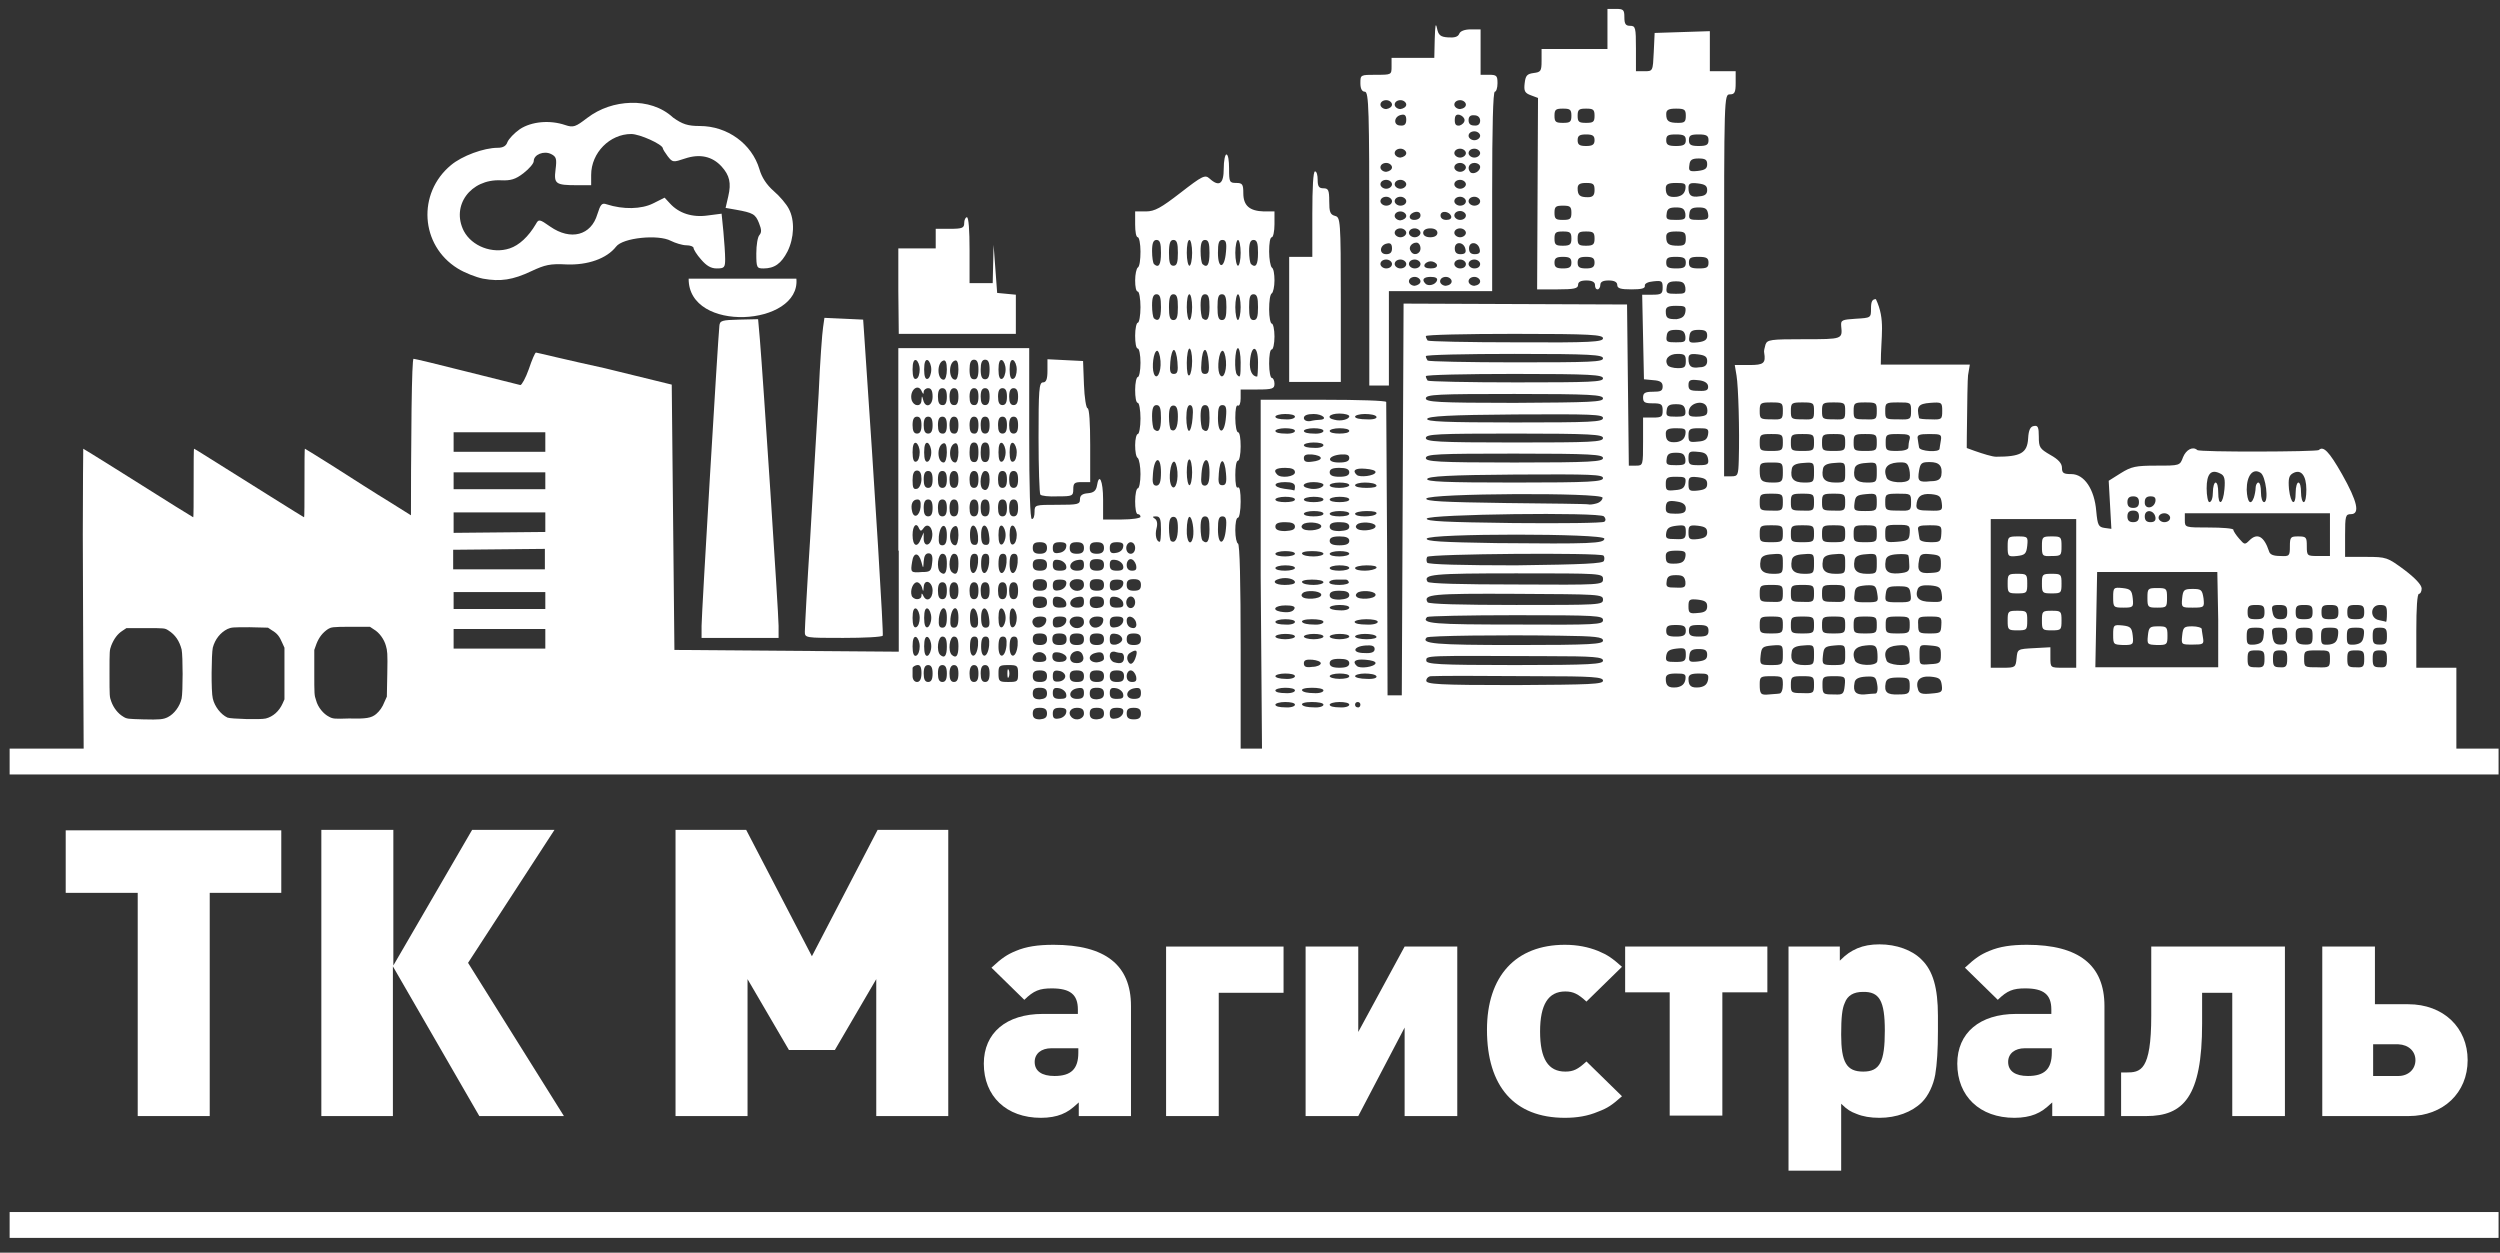 <?xml version="1.0" encoding="utf-8"?>
<!-- Generator: Adobe Illustrator 22.0.1, SVG Export Plug-In . SVG Version: 6.00 Build 0)  -->
<svg version="1.1"
	 id="svg8" inkscape:version="0.92.1 r15371" sodipodi:docname="Р СљР В°Р С–Р С‘РЎРѓРЎвЂљРЎР‚Р В°Р В»РЎРЉ.svg" xmlns:cc="http://creativecommons.org/ns#" xmlns:dc="http://purl.org/dc/elements/1.1/" xmlns:inkscape="http://www.inkscape.org/namespaces/inkscape" xmlns:rdf="http://www.w3.org/1999/02/22-rdf-syntax-ns#" xmlns:sodipodi="http://sodipodi.sourceforge.net/DTD/sodipodi-0.dtd" xmlns:svg="http://www.w3.org/2000/svg"
	 xmlns="http://www.w3.org/2000/svg" xmlns:xlink="http://www.w3.org/1999/xlink" x="0px" y="0px" viewBox="0 0 561.6 281.4"
	 style="enable-background:new 0 0 561.6 281.4;" xml:space="preserve">
<rect x="0" y="0" width="561.6" height="281.4" fill="#333333" stroke="none"/>
<style type="text/css">
	.st0{fill:#FFFFFF;}
</style>
<g id="layer1" inkscape:groupmode="layer" inkscape:label="Layer 1">
	
		<path id="path73-4-0-2" inkscape:connector-curvature="0" inkscape:export-xdpi="500" inkscape:export-ydpi="500" sodipodi:nodetypes="ccssssscssscscccccccccscccscccccccccccccccccccccccccccscccscccccc" class="st0" d="
		M93.5,143v-26.5l-5.9-3.7c-3.3-2-8.9-5.6-12.5-7.9s-6.6-4.1-6.6-4.1c-0.1,0-0.1,3.5-0.1,7.7s0,7.7-0.1,7.7s-12.2-7.6-22.4-14
		c-1.2-0.8-2.3-1.4-2.3-1.4c-0.1,0-0.1,3.5-0.1,7.7s0,7.7-0.1,7.7c0,0-1.8-1.1-3.9-2.4c-8.4-5.3-20.7-13-20.8-13
		c0,0-0.1,8.7-0.1,19.3s0.2,49.5,0.2,49.5h74.6L93.5,143z M73.9,161c-1.2-0.6-2.5-2.1-2.9-3.7c-0.4-1.1-0.4-1.4-0.4-6.2V146l0.5-1.4
		c0.6-1.5,1.4-2.5,2.6-3.3c0.7-0.4,0.9-0.5,5.1-0.5h4.3l0.9,0.6c1.2,0.7,2.3,2.2,2.7,3.7c0.3,1.1,0.4,1.5,0.3,6.3l-0.1,5.1l-0.5,1.1
		c-0.5,1.3-1.1,2.1-1.9,2.8c-1.1,0.9-2.2,1.1-6.2,1C75.2,161.5,74.8,161.5,73.9,161L73.9,161z M51.1,161.2c-1.5-0.7-2.9-2.5-3.3-4.3
		c-0.4-1.5-0.3-10,0-11.4c0.5-1.9,1.7-3.4,3.3-4.2c0.9-0.4,1.2-0.4,5-0.4l4.1,0.1l0.9,0.6c1.2,0.7,1.7,1.4,2.3,2.8l0.5,1.1v5.8v5.8
		l-0.4,0.9c-0.8,1.8-2.2,3-3.8,3.4C58.6,161.7,51.8,161.5,51.1,161.2L51.1,161.2z M27.7,161c-1.2-0.7-2.2-2-2.7-3.4
		c-0.4-1.1-0.4-1.1-0.4-6.3s0-5.2,0.4-6.3c0.6-1.5,1.4-2.6,2.5-3.3l0.9-0.6h4.3c4.3,0,4.3,0,5.1,0.5c1.6,1,2.5,2.4,3,4.3
		c0.3,1.5,0.3,9.6,0,11c-0.4,1.8-1.7,3.5-3.1,4.2c-1,0.5-1.8,0.6-5.5,0.5C28.7,161.5,28.5,161.5,27.7,161L27.7,161z"/>
	
		<path id="path96-8-9-8-7" inkscape:connector-curvature="0" inkscape:export-xdpi="500" inkscape:export-ydpi="500" sodipodi:nodetypes="ccccsssssccscsssssscssssssssssssscsssccccsssssccssscscsssssssscscssssscssscsccccssssscssccsscsssssscssccssssssssssccsscccsccsssssccsscccsccsccsssssssssssssssssssssssssssssssssscsssssssscscsssssssssssssssscssscccccsccscscccccscscscsssccsccscscsscscssscssscscssccssccssccsscssssssssssssssssssssccscccsssssscscsscscsccsccccscccssccsscscscsscscscscccssccsscscscccsscccsscsssssccsscccsccsssssccsscsssssccsccscscssssssssssssssssssssssssssssssssssscssccsscsssssscssccssssscsccccccsscssscscssccssccssccsscsssssccsscccsccsssssccssccssscssssscssccsssssssssscssccsssssccccccsccscssccscccssccsscscscsscscsscccssssscscsscssscscssccsccsssssssssssssssssssssssssssssssssssssscscscccssssssssssssssssssssssssssssssccccscsssssssscsscscscscscsscscsccsccccsccssssssssssscscsscscsssssssssssssssssssssssssssssssssssssssssssscsssscscssscssscscsscccsscccscssssssssssssssssssssssssssssssscscsscscsccsccccsccssssssssssscscsscscsccccssscscccccscccccccccscsccscscssscsssssssssssssscssssssssssssssssssscsssssssssssssscscssccsssssssscsccscccccccccccsscssssssccccssccsssssssscccccccscccccsssscsccccccccssscscccsccscccccccccccccssssssscsssssssssssscsssccccsssccccccccssccscccccssssssscssssssscsscccsscccscssccsssssssssscssscscscssssssccccssssssccsssccsssccssccccccccccccscscssccssssccsscsssccssssssssssssssssscssscsssssssssssssssssssssssssssssscsssccscscssssssscssssssssccsscsccscscsssssssccssssssssssssssssscccsccscsccccscccccssssscccccscscscsssscsscsssscsscsssccsssccsssccsssccsscsccccccccccsssssssssscssscccccccccssccssssssscsssssssssssscccccsssssssssssssssssssscsscccsccscsccssscscssssssccccsssssccccccscccsssssssssscssscscsssssssssssssssssssccssssssscccsccscccccsssssssssssssssssccssscscssccscscsssssscssscsccssssssssccsssccsssccsscccccccsccccsscsssssscccccscscccsscscscsscsssssssssssssssssssssssssssccssscccscccsssssssssscsscccssccssssssssssssssscsscccsscssccssssssscssscssssssssssssssssssssssssssccsscscsccccsccsssssccsscssscsssscssscscsssscssssscsscscscssccscsscccscscsssssssssssssssssssssssssssssssssssssssscscsccscscssssscssccscscsssccssssssssssssssssssssssssssssssscsssccccsscssscccsssscccccccscccssssccccccccssssscsccssssssssssssssssssssssssscscscssssssssssccsccsscscsscccssccsssssssssssssssssssssssssccscccssccsssssssssssssssssssssssssssssssssssssssssscsssssssssssssssssssssssssssssssccsccscscsscssssssssssssssssssccccssssscsccccccccccsssscccccccccccccc" class="st0" d="
		M201.8,123.7V78.2h14.7h14.7v19.2c0,12.4,0.2,19.2,0.6,19.2c0.4,0,0.6-0.7,0.6-1.6c0-1.6,0.1-1.6,5.1-1.6c4.6,0,5.1-0.1,5.1-1.2
		c0-0.9,0.5-1.3,1.8-1.4s1.8-0.6,2-1.6c0.5-3.2,1.4-1.2,1.4,3v4.5h4.2c2.3,0,4.2-0.3,4.2-0.6c0-0.4-0.3-0.6-0.6-0.6
		c-0.4,0-0.6-1.3-0.6-2.9s0.3-2.9,0.6-2.9s0.6-1.4,0.6-3.2c0-1.7-0.3-3.3-0.6-3.6c-0.4-0.2-0.6-1.5-0.6-2.9s0.3-2.5,0.6-2.5
		s0.6-1.6,0.6-3.5s-0.3-3.5-0.6-3.5c-0.4,0-0.6-1.3-0.6-2.9s0.3-2.9,0.6-2.9s0.6-1.4,0.6-3.2c0-1.8-0.3-3.2-0.6-3.2
		c-0.4,0-0.6-1.3-0.6-2.9s0.3-2.9,0.6-2.9s0.6-1.6,0.6-3.5s-0.3-3.5-0.6-3.5c-0.4,0-0.6-1.1-0.6-2.5s0.3-2.7,0.6-2.9
		c0.4-0.2,0.6-1.8,0.6-3.6c0-1.7-0.3-3.2-0.6-3.2c-0.4,0-0.6-1.3-0.6-2.9v-2.9h2.4c2,0,3.4-0.8,7.8-4.2c4.9-3.8,5.5-4.1,6.5-3.2
		c2.2,2,3.2,1.2,3.2-2.2c0-1.8,0.3-3.2,0.6-3.2c0.4,0,0.6,1.4,0.6,3.2c0,3,0.1,3.2,1.6,3.2c1.4,0,1.6,0.3,1.6,2.3
		c0,2.8,1.4,4,4.6,4.1h2.4v2.9c0,1.6-0.3,2.9-0.6,2.9c-0.4,0-0.6,1.4-0.6,3.2c0,1.7,0.3,3.3,0.6,3.6c0.4,0.2,0.6,1.5,0.6,2.9
		c0,1.4-0.3,2.7-0.6,2.9c-0.4,0.2-0.6,1.8-0.6,3.6s0.3,3.2,0.6,3.2s0.6,1.3,0.6,2.9s-0.3,2.9-0.6,2.9c-0.4,0-0.6,1.4-0.6,3.2
		c0,1.8,0.3,3.2,0.6,3.2s0.6,0.6,0.6,1.3c0,1.1-0.4,1.3-3.8,1.3h-3.8v2c0,1.1-0.3,1.8-0.6,1.6c-0.4-0.2-0.6,0.8-0.6,2.8
		c0,1.8,0.3,3.2,0.6,3.2c0.4,0,0.6,1.4,0.6,3.2c0,1.8-0.3,3.2-0.6,3.2c-0.4,0-0.6,1.5-0.6,3.2c0,2,0.2,3.1,0.6,2.8
		c0.4-0.2,0.6,1,0.6,3.2c0,2-0.3,3.6-0.6,3.6c-0.4,0-0.6,1.3-0.6,2.8c0,1.6,0.3,2.9,0.6,3c0.4,0.1,0.6,8.6,0.6,23.8v23.5h-38.4
		h-38.4v-45.7H201.8z M235.2,160.3c0-0.9-0.4-1.3-1.6-1.3c-1.2,0-1.6,0.3-1.6,1.3c0,0.9,0.4,1.3,1.6,1.3
		C234.7,161.5,235.2,161.2,235.2,160.3z M239.5,160.1c0.2-0.8-0.2-1.1-1.4-1.1s-1.6,0.3-1.6,1.3s0.3,1.3,1.4,1.1
		C238.7,161.3,239.4,160.7,239.5,160.1L239.5,160.1z M243.5,160.3c0-0.9-0.4-1.3-1.6-1.3c-1.5,0-2.1,1.2-1.2,2.1
		C241.7,162.1,243.5,161.5,243.5,160.3L243.5,160.3z M248,160.3c0-0.9-0.4-1.3-1.6-1.3c-1.2,0-1.6,0.3-1.6,1.3
		c0,0.9,0.4,1.3,1.6,1.3C247.5,161.5,248,161.2,248,160.3z M252.3,160.1c0.2-0.8-0.2-1.1-1.4-1.1s-1.6,0.3-1.6,1.3s0.3,1.3,1.4,1.1
		C251.5,161.3,252.2,160.7,252.3,160.1z M256.3,160.3c0-0.9-0.4-1.3-1.6-1.3s-1.6,0.3-1.6,1.3c0,0.9,0.4,1.3,1.6,1.3
		S256.3,161.2,256.3,160.3z M235.2,155.8c0-0.9-0.4-1.3-1.6-1.3c-1.2,0-1.6,0.3-1.6,1.3c0,0.9,0.4,1.3,1.6,1.3
		C234.7,157,235.2,156.7,235.2,155.8z M239.5,155.9c-0.1-0.6-0.9-1.2-1.6-1.3c-1.1-0.2-1.4,0.1-1.4,1.1s0.4,1.3,1.6,1.3
		C239.3,157,239.7,156.8,239.5,155.9L239.5,155.9z M243.5,155.7c0-1-0.3-1.3-1.4-1.1c-2.1,0.3-2.3,2.4-0.2,2.4
		C243.1,157,243.5,156.7,243.5,155.7L243.5,155.7z M248,155.8c0-0.9-0.4-1.3-1.6-1.3c-1.2,0-1.6,0.3-1.6,1.3c0,0.9,0.4,1.3,1.6,1.3
		C247.5,157,248,156.7,248,155.8z M252.3,155.9c-0.1-0.6-0.9-1.2-1.6-1.3c-1.1-0.2-1.4,0.1-1.4,1.1s0.4,1.3,1.6,1.3
		C252.1,157,252.5,156.8,252.3,155.9z M256.3,155.7c0-1-0.3-1.3-1.4-1.1c-2.1,0.3-2.3,2.4-0.2,2.4
		C255.9,157,256.3,156.7,256.3,155.7L256.3,155.7z M207,151.2c0-1.4-0.3-1.9-1-1.8c-0.5,0.1-1,0.4-1,0.7s0,1.1,0,1.8s0.4,1.3,1,1.3
		S207,152.6,207,151.2L207,151.2z M209.5,151.3c0-1.3-0.3-1.9-1-1.9s-1,0.6-1,1.9c0,1.3,0.3,1.9,1,1.9S209.5,152.6,209.5,151.3z
		 M212.7,151.3c0-1.3-0.3-1.9-1-1.9s-1,0.6-1,1.9c0,1.3,0.3,1.9,1,1.9S212.7,152.6,212.7,151.3z M215.3,151.3c0-1.3-0.3-1.9-1-1.9
		c-0.6,0-1,0.6-1,1.9c0,1.3,0.3,1.9,1,1.9S215.3,152.6,215.3,151.3z M219.8,151.3c0-1.3-0.3-1.9-1-1.9c-0.6,0-1,0.6-1,1.9
		c0,1.3,0.3,1.9,1,1.9S219.8,152.6,219.8,151.3z M222.3,151.3c0-1.3-0.3-1.9-1-1.9s-1,0.6-1,1.9c0,1.3,0.3,1.9,1,1.9
		S222.3,152.6,222.3,151.3z M228.7,151.3c0-1.8-0.2-1.9-2.2-1.9c-2.1,0-2.2,0.2-2.2,1.9c0,1.8,0.2,1.9,2.2,1.9
		C228.6,153.2,228.7,153.1,228.7,151.3z M226.3,151.3c0-0.9,0.1-1.2,0.3-0.8s0.2,1.2,0,1.6C226.4,152.5,226.3,152.2,226.3,151.3
		L226.3,151.3z M235.2,151.9c0-0.9-0.4-1.3-1.6-1.3c-1.2,0-1.6,0.3-1.6,1.3c0,0.9,0.4,1.3,1.6,1.3
		C234.7,153.2,235.2,152.9,235.2,151.9z M239.3,151.9c0-0.5-0.6-1.1-1.4-1.2c-1.1-0.2-1.4,0.1-1.4,1.2c0,1.1,0.3,1.3,1.4,1.2
		C238.7,153,239.3,152.5,239.3,151.9z M243.5,151.9c0-0.9-0.4-1.3-1.6-1.3c-1.2,0-1.6,0.3-1.6,1.3c0,0.9,0.4,1.3,1.6,1.3
		S243.5,152.9,243.5,151.9z M248,151.9c0-0.9-0.4-1.3-1.6-1.3c-1.2,0-1.6,0.3-1.6,1.3c0,0.9,0.4,1.3,1.6,1.3
		C247.5,153.2,248,152.9,248,151.9z M252.5,151.9c0-0.9-0.4-1.3-1.6-1.3s-1.6,0.3-1.6,1.3c0,0.9,0.4,1.3,1.6,1.3
		S252.5,152.9,252.5,151.9z M255.2,151.9c-0.2-0.7-0.7-1.3-1.2-1.3s-0.9,0.6-0.9,1.3c0,0.8,0.4,1.3,1.2,1.3
		C255.2,153.2,255.4,152.9,255.2,151.9z M243.2,147.1c-0.2-0.6-0.9-1-1.5-0.8c-1.5,0.3-1.8,2.3-0.4,2.6
		C242.9,149.2,243.8,148.4,243.2,147.1z M252.5,147.7c0-0.5-0.2-0.9-0.5-1c-0.3,0-1-0.1-1.6-0.3c-0.7-0.1-1.1,0.2-1.1,1
		c0,0.6,0.5,1.3,1.1,1.4C251.8,149.2,252.5,148.9,252.5,147.7L252.5,147.7z M255.2,147.4c0.4-1.4,0-1.6-1.4-0.7
		c-0.5,0.3-0.7,1-0.5,1.6C253.8,149.7,254.7,149.2,255.2,147.4L255.2,147.4z M235,147.6c-0.1-0.6-0.8-1.1-1.5-1.1s-1.4,0.5-1.5,1.1
		c-0.2,0.8,0.2,1.1,1.5,1.1C234.8,148.7,235.2,148.4,235,147.6z M239.6,147.8c0-0.5-0.7-1-1.6-1.2c-1.2-0.2-1.6,0-1.6,0.9
		c0,0.8,0.5,1.2,1.6,1.2C239,148.7,239.6,148.4,239.6,147.8z M248,147.9c0-1.3-0.6-1.6-2-1.2c-1.8,0.5-1.5,2.1,0.4,2.1
		C247.3,148.7,248,148.4,248,147.9L248,147.9z M206.6,145.2c0-1-0.4-1.9-0.8-2.1c-0.5-0.2-0.8,0.5-0.8,2.1s0.3,2.3,0.8,2.1
		S206.6,146.2,206.6,145.2z M209.2,145.2c0-1-0.4-1.9-0.8-2.1c-0.5-0.2-0.8,0.5-0.8,2.1s0.3,2.3,0.8,2.1
		C208.8,147.1,209.2,146.2,209.2,145.2z M212.7,145.2c0-1.6-0.3-2.2-1-2.2c-1,0-1.4,3.2-0.5,4.1C212.2,148,212.7,147.3,212.7,145.2z
		 M215.3,145.2c0-1.6-0.3-2.2-1-2.2c-1,0-1.4,3.2-0.5,4.1C214.8,148,215.3,147.3,215.3,145.2z M219.7,145c0.1-1.5-0.1-2-0.8-2
		s-1,0.6-1,2.3C217.9,148.1,219.4,147.9,219.7,145L219.7,145z M222.2,145c0.1-1.5-0.1-2-0.8-2s-1,0.6-1,2.3
		C220.4,148.1,221.9,147.9,222.2,145L222.2,145z M226.1,145c0.1-1.5-0.1-2-0.8-2s-1,0.6-1,2.3C224.3,148.1,225.8,147.9,226.1,145
		L226.1,145z M228.6,145c0.1-1.5-0.1-2-0.8-2s-1,0.6-1,2.3C226.8,148.1,228.3,147.9,228.6,145L228.6,145z M235.2,143.6
		c0-0.9-0.4-1.3-1.6-1.3c-1.2,0-1.6,0.3-1.6,1.3c0,0.9,0.4,1.3,1.6,1.3C234.7,144.9,235.2,144.5,235.2,143.6z M239.6,143.6
		c0-0.9-0.4-1.3-1.6-1.3c-1.2,0-1.6,0.3-1.6,1.3c0,0.9,0.4,1.3,1.6,1.3C239.2,144.9,239.6,144.5,239.6,143.6z M243.5,143.6
		c0-0.9-0.4-1.3-1.6-1.3c-1.2,0-1.6,0.3-1.6,1.3c0,0.9,0.4,1.3,1.6,1.3C243.1,144.9,243.5,144.5,243.5,143.6z M248,143.6
		c0-0.9-0.4-1.3-1.6-1.3c-1.2,0-1.6,0.3-1.6,1.3c0,0.9,0.4,1.3,1.6,1.3C247.5,144.9,248,144.5,248,143.6z M252.1,143.6
		c0-0.5-0.6-1.1-1.4-1.2c-1.1-0.2-1.4,0.1-1.4,1.2c0,1.1,0.3,1.3,1.4,1.2C251.5,144.6,252.1,144.1,252.1,143.6z M256.3,143.6
		c0-0.9-0.4-1.3-1.6-1.3s-1.6,0.3-1.6,1.3c0,0.9,0.4,1.3,1.6,1.3S256.3,144.5,256.3,143.6z M206.6,138.8c0-1-0.4-1.9-0.8-2.1
		c-0.5-0.2-0.8,0.5-0.8,2.1s0.3,2.3,0.8,2.1C206.3,140.7,206.6,139.8,206.6,138.8z M209.2,138.8c0-1-0.4-1.9-0.8-2.1
		c-0.5-0.2-0.8,0.5-0.8,2.1s0.3,2.3,0.8,2.1C208.8,140.7,209.2,139.8,209.2,138.8z M212.7,138.7c0-2.9-1.5-2.7-1.8,0.3
		c-0.1,1.5,0.1,2,0.8,2S212.7,140.4,212.7,138.7L212.7,138.7z M215.3,138.7c0-2.9-1.5-2.7-1.8,0.3c-0.1,1.5,0.1,2,0.8,2
		S215.3,140.4,215.3,138.7L215.3,138.7z M219.7,139c-0.3-2.9-1.8-3.2-1.8-0.3c0,1.7,0.3,2.3,1,2.3C219.6,141,219.8,140.5,219.7,139
		L219.7,139z M222.2,139c-0.3-2.9-1.8-3.2-1.8-0.3c0,1.7,0.3,2.3,1,2.3C222.2,141,222.4,140.5,222.2,139L222.2,139z M225.9,138.8
		c0-1-0.4-1.9-0.8-2.1c-0.5-0.2-0.8,0.5-0.8,2.1s0.3,2.3,0.8,2.1C225.5,140.7,225.9,139.8,225.9,138.8z M228.4,138.8
		c0-1-0.4-1.9-0.8-2.1c-0.5-0.2-0.8,0.5-0.8,2.1s0.3,2.3,0.8,2.1C228.1,140.7,228.4,139.8,228.4,138.8z M235,139.6
		c0.2-0.8-0.2-1.1-1.4-1.1c-1.6,0-2.2,1.2-1.2,2.2C233.2,141.4,234.8,140.7,235,139.6L235,139.6z M239.5,139.6
		c0.2-0.8-0.2-1.1-1.4-1.1s-1.6,0.3-1.6,1.3s0.3,1.3,1.4,1.1C238.7,140.8,239.4,140.2,239.5,139.6L239.5,139.6z M243.5,139.8
		c0-0.9-0.4-1.3-1.6-1.3c-1.5,0-2.1,1.2-1.2,2.1C241.7,141.6,243.5,141,243.5,139.8L243.5,139.8z M247.8,139.6
		c0.2-0.8-0.2-1.1-1.4-1.1c-1.6,0-2.2,1.2-1.2,2.2C246,141.4,247.6,140.8,247.8,139.6L247.8,139.6z M252.3,139.6
		c0.2-0.8-0.2-1.1-1.4-1.1s-1.6,0.3-1.6,1.3s0.3,1.3,1.4,1.1C251.5,140.8,252.2,140.2,252.3,139.6z M255.2,139.8
		c-0.4-1.4-2.1-1.8-2.1-0.4c0,1.1,0.6,1.7,1.6,1.7C255.2,141,255.4,140.5,255.2,139.8z M235.2,135.3c0-0.9-0.4-1.3-1.6-1.3
		c-1.2,0-1.6,0.3-1.6,1.3c0,0.9,0.4,1.3,1.6,1.3C234.7,136.5,235.2,136.2,235.2,135.3z M239.5,135.4c-0.1-0.6-0.9-1.2-1.6-1.3
		c-1.1-0.2-1.4,0.1-1.4,1.1s0.4,1.3,1.6,1.3C239.3,136.5,239.7,136.3,239.5,135.4L239.5,135.4z M243.5,135.2c0-1-0.3-1.3-1.4-1.1
		c-2.1,0.3-2.3,2.4-0.2,2.4C243.1,136.5,243.5,136.2,243.5,135.2L243.5,135.2z M248,135.3c0-0.9-0.4-1.3-1.6-1.3
		c-1.2,0-1.6,0.3-1.6,1.3c0,0.9,0.4,1.3,1.6,1.3C247.5,136.5,248,136.2,248,135.3z M252.3,135.4c-0.1-0.6-0.9-1.2-1.6-1.3
		c-1.1-0.2-1.4,0.1-1.4,1.1s0.4,1.3,1.6,1.3C252.1,136.5,252.5,136.3,252.3,135.4z M255,135.3c0-0.7-0.4-1.3-1-1.3
		c-0.5,0-1,0.6-1,1.3s0.4,1.3,1,1.3S255,136,255,135.3z M207,133.8c0-0.6,0.1-0.6,0.4,0c0.7,1.6,2.1,0.8,2.1-1.1
		c0-2.1-1.9-2.8-2-0.8c-0.1,1.1-0.1,1.1-0.4,0c-0.2-0.6-0.7-1.1-1.1-1.1c-0.9,0-1.6,1.8-1.2,3c0.1,0.4,0.7,0.8,1.2,0.8
		C206.6,134.6,207,134.3,207,133.8L207,133.8z M212.7,132.7c0-1.3-0.3-1.9-1-1.9s-1,0.6-1,1.9c0,1.3,0.3,1.9,1,1.9
		C212.4,134.6,212.7,134,212.7,132.7z M215.3,132.7c0-1.3-0.3-1.9-1-1.9c-0.6,0-1,0.6-1,1.9c0,1.3,0.3,1.9,1,1.9
		C215,134.6,215.3,134,215.3,132.7z M219.8,132.7c0-1.3-0.3-1.9-1-1.9c-0.6,0-1,0.6-1,1.9c0,1.3,0.3,1.9,1,1.9
		C219.5,134.6,219.8,134,219.8,132.7z M222.3,132.7c0-1.3-0.3-1.9-1-1.9s-1,0.6-1,1.9c0,1.3,0.3,1.9,1,1.9S222.3,134,222.3,132.7z
		 M226.2,132.7c0-1.3-0.3-1.9-1-1.9s-1,0.6-1,1.9c0,1.3,0.3,1.9,1,1.9S226.2,134,226.2,132.7z M228.7,132.7c0-1.3-0.3-1.9-1-1.9
		s-1,0.6-1,1.9c0,1.3,0.3,1.9,1,1.9S228.7,134,228.7,132.7z M235.2,131.4c0-0.9-0.4-1.3-1.6-1.3c-1.2,0-1.6,0.3-1.6,1.3
		c0,0.9,0.4,1.3,1.6,1.3C234.7,132.7,235.2,132.4,235.2,131.4z M239.5,131.3c0.2-0.8-0.2-1.1-1.4-1.1s-1.6,0.3-1.6,1.3
		s0.3,1.3,1.4,1.1C238.7,132.5,239.4,131.9,239.5,131.3L239.5,131.3z M243.5,131.4c0-0.9-0.4-1.3-1.6-1.3c-1.5,0-2.1,1.2-1.2,2.1
		C241.7,133.2,243.5,132.7,243.5,131.4L243.5,131.4z M248,131.4c0-0.9-0.4-1.3-1.6-1.3c-1.2,0-1.6,0.3-1.6,1.3
		c0,0.9,0.4,1.3,1.6,1.3C247.5,132.7,248,132.4,248,131.4z M252.3,131.3c0.2-0.8-0.2-1.1-1.4-1.1s-1.6,0.3-1.6,1.3s0.3,1.3,1.4,1.1
		C251.5,132.5,252.2,131.9,252.3,131.3z M256.3,131.4c0-0.9-0.4-1.3-1.6-1.3s-1.6,0.3-1.6,1.3c0,0.9,0.4,1.3,1.6,1.3
		S256.3,132.4,256.3,131.4z M209.4,126.4c0.2-1.5-0.1-2.1-0.8-2.1s-1,0.6-1.1,1.8c-0.1,1.7-0.1,1.7-0.5,0.2
		c-0.6-2.3-1.8-2.3-2.1-0.1c-0.4,2.4-0.3,2.5,2.2,2.3C209,128.5,209.2,128.3,209.4,126.4L209.4,126.4z M212.7,126.6
		c0-1.6-0.3-2.2-1-2.2c-1,0-1.4,3.2-0.5,4.1C212.2,129.4,212.7,128.7,212.7,126.6z M215.3,126.6c0-1.6-0.3-2.2-1-2.2
		c-1,0-1.4,3.2-0.5,4.1C214.8,129.4,215.3,128.7,215.3,126.6z M219.7,126.4c0.1-1.5-0.1-2-0.8-2s-1,0.6-1,2.3
		C217.9,129.6,219.4,129.3,219.7,126.4L219.7,126.4z M222.2,126.4c0.1-1.5-0.1-2-0.8-2s-1,0.6-1,2.3
		C220.4,129.6,221.9,129.3,222.2,126.4L222.2,126.4z M226.1,126.4c0.1-1.5-0.1-2-0.8-2s-1,0.6-1,2.3
		C224.3,129.6,225.8,129.3,226.1,126.4L226.1,126.4z M228.6,126.4c0.1-1.5-0.1-2-0.8-2s-1,0.6-1,2.3
		C226.8,129.6,228.3,129.3,228.6,126.4L228.6,126.4z M235.2,126.9c0-0.9-0.4-1.3-1.6-1.3c-1.2,0-1.6,0.3-1.6,1.3
		c0,0.9,0.4,1.3,1.6,1.3C234.7,128.2,235.2,127.9,235.2,126.9z M239.5,127.1c-0.1-0.6-0.9-1.2-1.6-1.3c-1.1-0.2-1.4,0.1-1.4,1.1
		s0.4,1.3,1.6,1.3C239.3,128.2,239.7,127.9,239.5,127.1L239.5,127.1z M243.5,126.9c0-1-0.3-1.3-1.4-1.1c-2.1,0.3-2.3,2.4-0.2,2.4
		C243.1,128.2,243.5,127.9,243.5,126.9L243.5,126.9z M248,126.9c0-0.9-0.4-1.3-1.6-1.3c-1.2,0-1.6,0.3-1.6,1.3
		c0,0.9,0.4,1.3,1.6,1.3C247.5,128.2,248,127.9,248,126.9z M252.3,127.1c-0.1-0.6-0.9-1.2-1.6-1.3c-1.1-0.2-1.4,0.1-1.4,1.1
		s0.4,1.3,1.6,1.3C252.1,128.2,252.5,127.9,252.3,127.1z M255.2,126.9c-0.2-0.7-0.7-1.3-1.2-1.3s-0.9,0.6-0.9,1.3
		c0,0.8,0.4,1.3,1.2,1.3C255.2,128.2,255.4,127.9,255.2,126.9z M235.2,123.1c0-0.9-0.4-1.3-1.6-1.3c-1.2,0-1.6,0.3-1.6,1.3
		c0,0.9,0.4,1.3,1.6,1.3C234.7,124.4,235.2,124,235.2,123.1z M239.5,122.9c0.2-0.8-0.2-1.1-1.4-1.1s-1.6,0.3-1.6,1.3
		s0.3,1.3,1.4,1.1C238.7,124.1,239.4,123.6,239.5,122.9L239.5,122.9z M243.5,123.1c0-0.9-0.4-1.3-1.6-1.3c-1.2,0-1.6,0.3-1.6,1.3
		c0,0.9,0.4,1.3,1.6,1.3S243.5,124,243.5,123.1z M248,123.1c0-0.9-0.4-1.3-1.6-1.3c-1.2,0-1.6,0.3-1.6,1.3c0,0.9,0.4,1.3,1.6,1.3
		C247.5,124.4,248,124,248,123.1z M252.3,122.9c0.2-0.8-0.2-1.1-1.4-1.1s-1.6,0.3-1.6,1.3s0.3,1.3,1.4,1.1
		C251.5,124.1,252.2,123.6,252.3,122.9z M255,123.1c0-0.7-0.4-1.3-1-1.3c-0.5,0-1,0.6-1,1.3c0,0.7,0.4,1.3,1,1.3
		S255,123.8,255,123.1z M206.9,121l0.6-1.4v1.5c0.1,1.9,1.6,1.5,1.9-0.5c0.3-2-1-3.3-1.9-2c-0.5,0.7-0.7,0.8-1,0.2
		c-0.6-1.6-1.5-0.8-1.5,1.4C205,122.7,206.1,123.2,206.9,121L206.9,121z M212.7,120.2c0-2.9-1.5-2.7-1.8,0.3c-0.1,1.5,0.1,2,0.8,2
		S212.7,121.8,212.7,120.2L212.7,120.2z M215.3,120.2c0-1.6-0.3-2.2-0.8-2c-1.5,0.5-1.4,4.3,0.1,4.3
		C215,122.5,215.3,121.4,215.3,120.2L215.3,120.2z M219.7,120.4c-0.3-2.9-1.8-3.2-1.8-0.3c0,1.7,0.3,2.3,1,2.3
		C219.6,122.5,219.8,121.9,219.7,120.4L219.7,120.4z M222.2,120.4c-0.3-2.9-1.8-3.2-1.8-0.3c0,1.7,0.3,2.3,1,2.3
		C222.2,122.5,222.4,121.9,222.2,120.4L222.2,120.4z M225.9,120.2c0-1-0.4-1.9-0.8-2.1c-0.5-0.2-0.8,0.5-0.8,2.1s0.3,2.3,0.8,2.1
		C225.5,122.1,225.9,121.2,225.9,120.2z M228.4,120.2c0-1-0.4-1.9-0.8-2.1c-0.5-0.2-0.8,0.5-0.8,2.1s0.3,2.3,0.8,2.1
		C228.1,122.1,228.4,121.2,228.4,120.2z M260.8,118.9c0-2.3-0.2-2.9-1.1-2.9c-0.8,0-0.9,0.1-0.3,0.5c0.5,0.3,0.7,1.1,0.4,2.2
		c-0.4,1.5,0,3,0.7,3C260.7,121.8,260.8,120.5,260.8,118.9L260.8,118.9z M264.6,118.6c0-1.8-0.3-2.5-1-2.5s-1,0.7-1,2.5
		c0,1.4,0.2,2.6,0.4,2.9C264,122.2,264.6,121,264.6,118.6L264.6,118.6z M268,120.7c0.3-1.7-0.2-4.6-0.8-4.6c-0.3,0-0.6,1.3-0.6,2.9
		C266.5,121.7,267.5,122.9,268,120.7z M271.7,118.9c0-2.1-0.2-2.9-1-2.9c-0.7,0-1,0.7-1,2.5c0,1.4,0.2,2.6,0.4,2.9
		C271.2,122.4,271.7,121.6,271.7,118.9z M275.4,118.7c0.2-2.1,0-2.7-0.8-2.7s-1,0.7-1,2.9C273.6,122.8,275.1,122.5,275.4,118.7z
		 M206.8,113.9c0.1-1.2-0.1-1.7-0.7-1.7c-1.1,0-1.6,1.1-1.2,2.7C205.3,116.6,206.6,115.9,206.8,113.9z M209.5,114.1
		c0-1.3-0.3-1.9-1-1.9s-1,0.6-1,1.9s0.3,1.9,1,1.9S209.5,115.4,209.5,114.1z M212.7,114.1c0-1.3-0.3-1.9-1-1.9s-1,0.6-1,1.9
		s0.3,1.9,1,1.9S212.7,115.4,212.7,114.1z M215.3,114.1c0-1.3-0.3-1.9-1-1.9c-0.6,0-1,0.6-1,1.9s0.3,1.9,1,1.9
		S215.3,115.4,215.3,114.1z M219.8,114.1c0-1.3-0.3-1.9-1-1.9c-0.6,0-1,0.6-1,1.9s0.3,1.9,1,1.9S219.8,115.4,219.8,114.1z
		 M222.3,114.1c0-1.3-0.3-1.9-1-1.9s-1,0.6-1,1.9s0.3,1.9,1,1.9S222.3,115.4,222.3,114.1z M226.2,114.1c0-1.3-0.3-1.9-1-1.9
		s-1,0.6-1,1.9s0.3,1.9,1,1.9S226.2,115.4,226.2,114.1z M228.7,114.1c0-1.3-0.3-1.9-1-1.9s-1,0.6-1,1.9s0.3,1.9,1,1.9
		S228.7,115.4,228.7,114.1z M207,107.6c0-1.2-0.3-1.9-1-1.9s-1,0.7-1,2.2c0,1.7,0.2,2.1,1,1.9C206.5,109.7,207,108.7,207,107.6z
		 M222.3,107.7c0-1.2-0.3-1.9-1-1.9c-1,0-1.4,3.2-0.6,4C221.6,110.6,222.3,109.6,222.3,107.7L222.3,107.7z M209.5,107.7
		c0-1.3-0.3-1.9-1-1.9s-1,0.6-1,1.9s0.3,1.9,1,1.9S209.5,109,209.5,107.7z M212.7,107.7c0-1.3-0.3-1.9-1-1.9s-1,0.6-1,1.9
		s0.3,1.9,1,1.9S212.7,109,212.7,107.7z M215.3,107.7c0-1.3-0.3-1.9-1-1.9c-0.6,0-1,0.6-1,1.9s0.3,1.9,1,1.9S215.3,109,215.3,107.7z
		 M219.8,107.7c0-1.3-0.3-1.9-1-1.9c-0.6,0-1,0.6-1,1.9s0.3,1.9,1,1.9S219.8,109,219.8,107.7z M226.2,107.7c0-1.3-0.3-1.9-1-1.9
		s-1,0.6-1,1.9s0.3,1.9,1,1.9S226.2,109,226.2,107.7z M228.7,107.7c0-1.3-0.3-1.9-1-1.9s-1,0.6-1,1.9s0.3,1.9,1,1.9
		S228.7,109,228.7,107.7z M264.5,106c-0.1-1.4-0.5-2.4-0.8-2.3c-0.8,0.2-1.2,3.7-0.7,5.1C263.7,110.6,264.7,108.7,264.5,106z
		 M260.8,106.1c0-3.8-1.5-3.6-1.8,0.3c-0.2,2.1,0,2.7,0.8,2.7C260.5,109,260.8,108.3,260.8,106.1L260.8,106.1z M267.8,106.1
		c0-1.6-0.3-2.9-0.6-2.9c-0.4,0-0.6,1.3-0.6,2.9s0.3,2.9,0.6,2.9S267.8,107.7,267.8,106.1z M271.7,106.1c0-3.8-1.5-3.6-1.8,0.3
		c-0.2,2.1,0,2.7,0.8,2.7C271.4,109,271.7,108.3,271.7,106.1L271.7,106.1z M275.4,106.3c-0.1-1.5-0.5-2.7-0.8-2.7
		c-0.4,0-0.7,1.2-0.8,2.7c-0.2,2.2,0,2.7,0.8,2.7S275.6,108.4,275.4,106.3z M206.6,101.6c0-1-0.4-1.9-0.8-2.1
		c-0.5-0.2-0.8,0.5-0.8,2.1s0.3,2.3,0.8,2.1C206.3,103.6,206.6,102.6,206.6,101.6z M209.2,101.6c0-1-0.4-1.9-0.8-2.1
		c-0.5-0.2-0.8,0.5-0.8,2.1s0.3,2.3,0.8,2.1C208.8,103.6,209.2,102.6,209.2,101.6z M212.7,101.6c0-1.6-0.3-2.2-0.8-2
		c-1.5,0.5-1.4,4.3,0.1,4.3C212.4,103.9,212.7,102.8,212.7,101.6L212.7,101.6z M215.3,101.6c0-1.6-0.3-2.2-0.8-2
		c-1.5,0.5-1.4,4.3,0.1,4.3C215,103.9,215.3,102.8,215.3,101.6L215.3,101.6z M219.8,101.6c0-1.6-0.3-2.2-1-2.2s-1,0.7-1,2.2
		c0,1.6,0.3,2.2,1,2.2C219.5,103.9,219.8,103.2,219.8,101.6z M222.3,101.6c0-1.6-0.3-2.2-1-2.2s-1,0.7-1,2.2c0,1.6,0.3,2.2,1,2.2
		S222.3,103.2,222.3,101.6z M225.9,101.6c0-1-0.4-1.9-0.8-2.1c-0.5-0.2-0.8,0.5-0.8,2.1s0.3,2.3,0.8,2.1
		C225.5,103.6,225.9,102.6,225.9,101.6z M228.4,101.6c0-1-0.4-1.9-0.8-2.1c-0.5-0.2-0.8,0.5-0.8,2.1s0.3,2.3,0.8,2.1
		C228.1,103.6,228.4,102.6,228.4,101.6z M207,95.5c0-1.3-0.3-1.9-1-1.9s-1,0.6-1,1.9s0.3,1.9,1,1.9S207,96.8,207,95.5z M209.5,95.5
		c0-1.3-0.3-1.9-1-1.9s-1,0.6-1,1.9s0.3,1.9,1,1.9S209.5,96.8,209.5,95.5z M212.7,95.5c0-1.3-0.3-1.9-1-1.9s-1,0.6-1,1.9
		s0.3,1.9,1,1.9C212.4,97.5,212.7,96.8,212.7,95.5z M215.3,95.5c0-1.3-0.3-1.9-1-1.9c-0.6,0-1,0.6-1,1.9s0.3,1.9,1,1.9
		C215,97.5,215.3,96.8,215.3,95.5z M219.8,95.5c0-1.3-0.3-1.9-1-1.9c-0.6,0-1,0.6-1,1.9s0.3,1.9,1,1.9
		C219.5,97.5,219.8,96.8,219.8,95.5z M222.3,95.5c0-1.3-0.3-1.9-1-1.9s-1,0.6-1,1.9s0.3,1.9,1,1.9S222.3,96.8,222.3,95.5z
		 M226.2,95.5c0-1.3-0.3-1.9-1-1.9s-1,0.6-1,1.9s0.3,1.9,1,1.9S226.2,96.8,226.2,95.5z M228.7,95.5c0-1.3-0.3-1.9-1-1.9
		s-1,0.6-1,1.9s0.3,1.9,1,1.9S228.7,96.8,228.7,95.5z M260.8,93.9c0-2.1-0.2-2.9-1-2.9c-0.7,0-1,0.7-1,2.5c0,1.4,0.2,2.6,0.4,2.9
		C260.3,97.4,260.8,96.6,260.8,93.9L260.8,93.9z M264.6,93.6c0-1.8-0.3-2.5-1-2.5s-1,0.7-1,2.5c0,1.4,0.2,2.6,0.4,2.9
		C264,97.2,264.6,96,264.6,93.6L264.6,93.6z M267.9,93.9c0.2-2,0-2.9-0.6-2.9c-0.5,0-0.8,1-0.8,2.9c0,1.6,0.3,2.9,0.6,2.9
		C267.4,96.8,267.8,95.5,267.9,93.9z M271.7,93.9c0-2.1-0.2-2.9-1-2.9c-0.7,0-1,0.7-1,2.5c0,1.4,0.2,2.6,0.4,2.9
		C271.2,97.4,271.7,96.6,271.7,93.9L271.7,93.9z M275.4,93.7c0.2-2.1,0-2.7-0.8-2.7s-1,0.7-1,2.9C273.6,97.8,275.1,97.6,275.4,93.7
		L275.4,93.7z M207,89.9c0.1-1.1,0.1-1.1,0.4,0c0.5,1.9,2.1,1.3,2.1-0.8c0-1.3-0.3-1.9-1-1.9c-0.5,0-1,0.4-1,0.8
		c0,0.6-0.1,0.6-0.4,0c-0.8-2.1-2.9-0.3-2.3,1.9c0.2,0.6,0.7,1.1,1.2,1.1C206.6,91.1,207,90.6,207,89.9z M212.7,89.1
		c0-1.3-0.3-1.9-1-1.9s-1,0.6-1,1.9s0.3,1.9,1,1.9C212.4,91.1,212.7,90.4,212.7,89.1z M215.3,89.1c0-1.3-0.3-1.9-1-1.9
		c-0.6,0-1,0.6-1,1.9s0.3,1.9,1,1.9C215,91.1,215.3,90.4,215.3,89.1z M219.8,89.1c0-1.3-0.3-1.9-1-1.9c-0.6,0-1,0.6-1,1.9
		s0.3,1.9,1,1.9C219.5,91.1,219.8,90.4,219.8,89.1z M222.3,89.1c0-1.3-0.3-1.9-1-1.9s-1,0.6-1,1.9s0.3,1.9,1,1.9
		S222.3,90.4,222.3,89.1z M226.2,89.1c0-1.3-0.3-1.9-1-1.9s-1,0.6-1,1.9s0.3,1.9,1,1.9S226.2,90.4,226.2,89.1z M228.7,89.1
		c0-1.3-0.3-1.9-1-1.9s-1,0.6-1,1.9s0.3,1.9,1,1.9S228.7,90.4,228.7,89.1z M206.6,83c0-1-0.4-1.9-0.8-2.1c-0.5-0.2-0.8,0.5-0.8,2.1
		s0.3,2.3,0.8,2.1C206.3,85,206.6,84,206.6,83z M209.2,83c0-1-0.4-1.9-0.8-2.1c-0.5-0.2-0.8,0.5-0.8,2.1s0.3,2.3,0.8,2.1
		C208.8,85,209.2,84,209.2,83z M212.7,83c0-1.6-0.3-2.2-0.8-2c-1.5,0.5-1.4,4.3,0.1,4.3C212.4,85.3,212.7,84.3,212.7,83L212.7,83z
		 M215.3,83c0-1.6-0.3-2.2-0.8-2c-1.5,0.5-1.4,4.3,0.1,4.3C215,85.3,215.3,84.3,215.3,83L215.3,83z M219.8,83c0-1.6-0.3-2.2-1-2.2
		s-1,0.7-1,2.2c0,1.6,0.3,2.2,1,2.2C219.5,85.3,219.8,84.6,219.8,83z M222.3,83c0-1.6-0.3-2.2-1-2.2s-1,0.7-1,2.2
		c0,1.6,0.3,2.2,1,2.2S222.3,84.6,222.3,83z M225.9,83c0-1-0.4-1.9-0.8-2.1c-0.5-0.2-0.8,0.5-0.8,2.1s0.3,2.3,0.8,2.1
		C225.5,85,225.9,84,225.9,83z M228.4,83c0-1-0.4-1.9-0.8-2.1c-0.5-0.2-0.8,0.5-0.8,2.1s0.3,2.3,0.8,2.1C228.1,85,228.4,84,228.4,83
		z M260.7,81.1c-0.1-1.4-0.5-2.4-0.8-2.3c-0.8,0.2-1.2,3.7-0.7,5.1C259.8,85.6,260.9,83.7,260.7,81.1z M267.8,81.1
		c0-1.6-0.3-2.8-0.6-2.8s-0.6,1.5-0.6,3.2c0,2,0.2,3.1,0.6,2.8C267.5,84.1,267.8,82.7,267.8,81.1z M275.4,81.1
		c-0.1-1.4-0.5-2.4-0.8-2.3c-0.8,0.2-1.2,3.7-0.7,5.1C274.6,85.6,275.6,83.7,275.4,81.1z M278.7,81.4c0-1.8-0.3-3.2-0.6-3.2
		c-0.7,0-0.9,5.3-0.2,6C278.6,85,278.7,84.7,278.7,81.4L278.7,81.4z M282.6,81.4c0-3.9-1.5-4.1-1.8-0.3c-0.2,2.1,0.5,3.5,1.6,3.5
		C282.5,84.6,282.6,83.2,282.6,81.4L282.6,81.4z M264.5,81.3c-0.1-1.5-0.5-2.7-0.8-2.7s-0.7,1.2-0.8,2.7c-0.2,2.2,0,2.7,0.8,2.7
		S264.7,83.4,264.5,81.3z M271.5,81.3c-0.1-1.5-0.5-2.7-0.8-2.7c-0.4,0-0.7,1.2-0.8,2.7c-0.2,2.2,0,2.7,0.8,2.7
		S271.7,83.4,271.5,81.3z M260.8,69c0-2.1-0.2-2.9-1-2.9c-0.7,0-1,0.7-1,2.5c0,1.4,0.2,2.6,0.4,2.9C260.3,72.4,260.8,71.6,260.8,69z
		 M264.6,69c0-2.1-0.2-2.9-1-2.9c-0.7,0-1,0.7-1,2.9c0,2.1,0.2,2.9,1,2.9S264.6,71.1,264.6,69z M267.8,69c0-1.6-0.3-2.9-0.6-2.9
		c-0.4,0-0.6,1.3-0.6,2.9s0.3,2.9,0.6,2.9S267.8,70.5,267.8,69z M271.7,69c0-2.1-0.2-2.9-1-2.9c-0.7,0-1,0.7-1,2.5
		c0,1.4,0.2,2.6,0.4,2.9C271.2,72.4,271.7,71.6,271.7,69z M275.5,69c0-2.1-0.2-2.9-1-2.9s-1,0.7-1,2.9c0,2.1,0.2,2.9,1,2.9
		S275.5,71.1,275.5,69z M278.7,69c0-1.6-0.3-2.9-0.6-2.9s-0.6,1.3-0.6,2.9s0.3,2.9,0.6,2.9C278.4,71.8,278.7,70.5,278.7,69z
		 M282.6,69c0-2.1-0.2-2.9-1-2.9s-1,0.7-1,2.9c0,2.1,0.2,2.9,1,2.9S282.6,71.1,282.6,69z M260.8,56.8c0-2.1-0.2-2.9-1-2.9
		c-0.7,0-1,0.7-1,2.5c0,1.4,0.2,2.6,0.4,2.9C260.3,60.3,260.8,59.5,260.8,56.8z M264.6,56.8c0-2.1-0.2-2.9-1-2.9c-0.7,0-1,0.7-1,2.9
		c0,2.1,0.2,2.9,1,2.9S264.6,58.9,264.6,56.8z M267.8,56.8c0-1.6-0.3-2.9-0.6-2.9c-0.4,0-0.6,1.3-0.6,2.9c0,1.6,0.3,2.9,0.6,2.9
		S267.8,58.4,267.8,56.8z M271.7,56.8c0-2.1-0.2-2.9-1-2.9c-0.7,0-1,0.7-1,2.5c0,1.4,0.2,2.6,0.4,2.9
		C271.2,60.3,271.7,59.5,271.7,56.8z M275.4,56.6c0.2-2.1,0-2.7-0.8-2.7s-1,0.7-1,2.9C273.6,60.6,275.1,60.4,275.4,56.6L275.4,56.6z
		 M278.7,56.8c0-1.6-0.3-2.9-0.6-2.9s-0.6,1.3-0.6,2.9c0,1.6,0.3,2.9,0.6,2.9C278.4,59.7,278.7,58.4,278.7,56.8z M282.6,56.8
		c0-2.1-0.2-2.9-1-2.9c-0.7,0-1,0.7-1,2.5c0,1.4,0.2,2.6,0.4,2.9C282.1,60.3,282.6,59.5,282.6,56.8z M283.2,129.5V89.8h14.1
		c7.8,0,14.1,0.2,14.1,0.5s0.1,15.2,0.2,33.2l0.1,32.7h1.6h1.6l0.2-44l0.2-44l25.1,0.1l25.1,0.1l0.2,18.1l0.2,18.1h1.6
		c1.6,0,1.6-0.1,1.6-5.4v-5.4h2.2c2,0,2.2-0.2,2.2-1.6s-0.3-1.6-2.2-1.6c-1.8,0-2.2-0.2-2.2-1.3c0-1,0.4-1.3,2.2-1.3
		c1.8,0,2.2-0.2,2.2-1.2c0-0.9-0.5-1.3-2.1-1.4l-2.1-0.2l-0.2-9.5l-0.2-9.5h2.3c2,0,2.3-0.2,2.3-1.6c0-1.5-0.2-1.6-2.1-1.4
		c-1.2,0.1-2,0.5-1.9,1c0.1,0.6-0.8,0.8-3,0.8c-2.4,0-3.2-0.2-3.2-1c0-0.6-0.6-1-1.9-1s-1.9,0.3-1.9,1c0,0.5-0.3,1-0.6,1
		c-0.4,0-0.6-0.4-0.6-1s-0.6-1-1.9-1s-1.9,0.3-1.9,1c0,0.8-0.9,1-4.6,1h-4.6l0.1-21.5l0.1-21.5l-1.6-0.6c-1.4-0.5-1.6-1-1.4-2.7
		s0.5-2.1,2-2.3c1.6-0.2,1.8-0.4,1.8-2.7V11h7.4h7.4V6.5V2h1.9c1.7,0,1.9,0.2,1.9,1.9c0,1.5,0.3,1.9,1.3,1.9c1.2,0,1.3,0.4,1.3,5.1
		V16h1.9c1.9,0,1.9,0,2.1-4.3l0.2-4.3l6.2-0.2l6.2-0.2v4.5V16h2.9h2.9v2.6c0,2.1-0.2,2.6-1.3,2.6c-1.3,0-1.3,0.4-1.3,42.9V107h1.6
		c1.5,0,1.6-0.2,1.7-3.7c0.2-6.7-0.1-16.5-0.5-18.9l-0.4-2.4h3.3c3.2,0,3.7-0.4,3.3-2.8c-0.1-0.3,0.1-1.1,0.3-1.8
		c0.4-1.1,1.1-1.2,8.7-1.2c8.7,0,8.6,0,8.3-3c-0.1-1.3,0.2-1.4,3.3-1.6c3.4-0.2,3.4-0.2,3.4-2.3c0-1.6,0.3-2.1,1.1-2.1
		c2.2,4.7,1.1,8,1.1,14.7h10h10l-0.4,2.4c-0.2,1.3-0.4,20.9-0.4,43.6v41.2h-79.1h-79.1L283.2,129.5z M290.9,158.3
		c0-0.4-1-0.6-2.2-0.6s-2.2,0.3-2.2,0.6c0,0.4,1,0.6,2.2,0.6C289.9,159,290.9,158.7,290.9,158.3z M297.3,158.3
		c0-0.4-1.2-0.6-2.6-0.6c-1.6,0-2.4,0.3-2.2,0.6c0.2,0.4,1.4,0.6,2.6,0.6C296.3,159,297.3,158.7,297.3,158.3z M303.1,158.3
		c0-0.4-1-0.6-2.2-0.6s-2.2,0.3-2.2,0.6c0,0.4,1,0.6,2.2,0.6C302.1,159,303.1,158.7,303.1,158.3z M305.6,158.3
		c0-0.4-0.3-0.6-0.6-0.6c-0.4,0-0.6,0.3-0.6,0.6c0,0.4,0.3,0.6,0.6,0.6C305.3,159,305.6,158.7,305.6,158.3z M399.7,155.8
		c0.5,0,0.8-0.9,0.8-2c0-1.8-0.1-1.9-2.6-1.9c-2.4,0-2.6,0.1-2.6,1.8c0,2.2,0.2,2.5,2.1,2.3C398.2,155.9,399.2,155.9,399.7,155.8
		L399.7,155.8z M414.4,154c0.2-2,0.1-2.1-2.4-2.1c-2.4,0-2.6,0.1-2.6,1.8c0,2.3,0.1,2.3,2.7,2.3C414,156.1,414.2,155.9,414.4,154
		L414.4,154z M421.3,155.8c0.4,0,0.6-0.9,0.4-2c-0.3-1.8-0.5-1.9-2.6-1.8c-1.6,0.1-2.4,0.5-2.5,1.4c-0.4,2,0.3,2.7,2.2,2.6
		C419.8,155.9,420.9,155.8,421.3,155.8z M429,154.1c0-1.7-0.2-1.9-2.6-1.9c-2,0-2.6,0.3-2.8,1.2c-0.4,2.1,0.3,2.7,2.8,2.6
		C428.8,156,429,155.8,429,154.1z M436.2,153.9c-0.2-1.4-0.5-1.7-2.5-1.9c-2.5-0.2-3.5,0.9-2.8,3c0.3,0.8,0.9,1,2.9,0.8
		C436.2,155.6,436.4,155.5,436.2,153.9L436.2,153.9z M290.9,155.1c0-0.4-1-0.6-2.2-0.6s-2.2,0.3-2.2,0.6c0,0.4,1,0.6,2.2,0.6
		C289.9,155.8,290.9,155.5,290.9,155.1z M297.3,155.1c0-0.4-1.2-0.6-2.6-0.6c-1.6,0-2.4,0.3-2.2,0.6c0.2,0.4,1.4,0.6,2.6,0.6
		C296.3,155.8,297.3,155.5,297.3,155.1z M407.5,153.8c0-1.8-0.1-1.9-2.6-1.9c-2.4,0-2.6,0.1-2.6,1.9c0,1.8,0.1,1.9,2.6,1.9
		C407.4,155.8,407.5,155.7,407.5,153.8z M378.6,152.7c0.2-1.3-0.1-1.4-2.1-1.4c-1.8,0-2.3,0.3-2.3,1.2c0,1.6,0.6,2.1,2.5,1.9
		C377.8,154.2,378.4,153.7,378.6,152.7L378.6,152.7z M383.7,152.7c0.2-1.3-0.1-1.4-2.1-1.4c-1.8,0-2.3,0.3-2.3,1.2
		c0,1.6,0.6,2.1,2.5,1.9C383,154.2,383.5,153.7,383.7,152.7L383.7,152.7z M360.1,152.9c0-0.8-2.1-1-15.2-1
		c-14.3-0.1-20.8-0.1-23.4,0c-0.6,0-1.1,0.5-1.1,1c0,0.8,2.6,1,19.9,1C357.5,153.8,360.1,153.7,360.1,152.9L360.1,152.9z
		 M290.9,151.9c0-0.4-1-0.6-2.2-0.6s-2.2,0.3-2.2,0.6s1,0.6,2.2,0.6C289.9,152.6,290.9,152.3,290.9,151.9z M303.1,151.9
		c0-0.4-1-0.6-2.2-0.6s-2.2,0.3-2.2,0.6s1,0.6,2.2,0.6S303.1,152.3,303.1,151.9z M309.2,151.9c-0.2-0.4-1.4-0.6-2.6-0.6
		s-2.2,0.3-2.2,0.6s1.2,0.6,2.6,0.6C308.5,152.6,309.4,152.3,309.2,151.9z M296.7,149c0-0.4-0.9-0.7-1.9-0.8
		c-1.4-0.1-1.9,0.1-1.9,0.8c0,0.8,0.5,1,1.9,0.8C295.8,149.8,296.7,149.4,296.7,149z M303.1,149c0-0.7-0.7-1-2.2-1
		c-1.6,0-2.2,0.3-2.2,1s0.7,1,2.2,1S303.1,149.7,303.1,149z M309,149c0.1-0.4-0.9-0.7-2.3-0.8c-2.3-0.2-3,0.4-1.9,1.4
		C305.5,150.3,308.8,149.8,309,149L309,149z M360.1,148.4c0-0.8-1.9-1-12.8-1c-27.5-0.1-26.9-0.2-26.9,1c0,0.8,2.6,1,19.9,1
		C357.5,149.4,360.1,149.2,360.1,148.4z M400.5,147.1c0-2.2,0-2.3-2.4-2.1c-2.2,0.2-2.4,0.4-2.6,2.3c-0.2,2-0.1,2.1,2.4,2.1
		C400.4,149.4,400.5,149.3,400.5,147.1z M407.5,147.1c0-2.2,0-2.3-2.4-2.1c-1.7,0.1-2.5,0.5-2.6,1.4c-0.4,2.1,0.4,3,2.8,3
		C407.4,149.4,407.5,149.3,407.5,147.1z M414.5,147.1c0-2.2,0-2.3-2.4-2.1c-2.2,0.2-2.4,0.4-2.6,2.3c-0.2,2-0.1,2.1,2.4,2.1
		C414.5,149.4,414.5,149.3,414.5,147.1z M421.7,148.6c0.1-0.4,0.1-1.5,0-2.3c-0.2-1.3-0.6-1.5-2.6-1.3c-2.4,0.2-3.2,1.4-2.4,3.4
		C417.2,149.6,421.4,149.7,421.7,148.6L421.7,148.6z M428.9,148.9c0.2-0.3,0.1-1.3,0-2.3c-0.3-1.6-0.6-1.8-2.7-1.6
		c-2.4,0.2-3.2,1.4-2.4,3.4C424.1,149.4,428.3,149.8,428.9,148.9L428.9,148.9z M436,147.1c0-1.8-0.2-1.9-2.4-2.1
		c-2.4-0.2-2.4-0.2-2.4,2.1s0,2.3,2.4,2.1C435.8,149.1,436,148.9,436,147.1z M378.7,147.1c0-1.5-0.2-1.6-2.1-1.4
		c-1.6,0.2-2.1,0.5-2.3,1.6c-0.2,1.3,0.1,1.4,2.1,1.4C378.4,148.7,378.7,148.5,378.7,147.1L378.7,147.1z M383.5,147.1
		c0-1-0.4-1.3-1.9-1.3s-2,0.3-2.1,1.5c-0.2,1.3,0,1.5,1.9,1.3C383,148.4,383.5,148.1,383.5,147.1z M308.8,145.8c0-0.7-0.6-0.9-2-0.8
		c-2.9,0.2-3.2,1.7-0.3,1.7C308.1,146.8,308.8,146.5,308.8,145.8L308.8,145.8z M360.1,143.9c0-0.8-1.6-1-9.8-1.1
		c-13.1-0.2-29.4,0-29.8,0.4c-1.4,1.4,1.9,1.7,20,1.7C357.5,144.9,360.1,144.7,360.1,143.9z M290.9,143c0-0.4-1-0.6-2.2-0.6
		s-2.2,0.3-2.2,0.6s1,0.6,2.2,0.6S290.9,143.3,290.9,143z M297.3,143c0-0.4-1-0.6-2.2-0.6s-2.2,0.3-2.2,0.6s1,0.6,2.2,0.6
		S297.3,143.3,297.3,143z M303.1,143c0-0.4-1-0.6-2.2-0.6s-2.2,0.3-2.2,0.6s1,0.6,2.2,0.6S303.1,143.3,303.1,143z M309.2,143
		c-0.2-0.4-1.4-0.6-2.6-0.6s-2.2,0.3-2.2,0.6s1.2,0.6,2.6,0.6C308.5,143.6,309.4,143.3,309.2,143z M378.7,141.7c0-1-0.4-1.3-2.2-1.3
		c-1.8,0-2.2,0.2-2.2,1.3c0,1,0.4,1.3,2.2,1.3C378.2,143,378.7,142.7,378.7,141.7z M383.8,141.7c0-1-0.4-1.3-2.2-1.3
		c-1.8,0-2.2,0.2-2.2,1.3c0,1,0.4,1.3,2.2,1.3S383.8,142.7,383.8,141.7z M400.5,140.4c0-1.8-0.1-1.9-2.6-1.9c-2.4,0-2.6,0.1-2.6,1.9
		c0,1.8,0.1,1.9,2.6,1.9C400.3,142.3,400.5,142.2,400.5,140.4z M407.5,140.4c0-1.8-0.1-1.9-2.6-1.9c-2.4,0-2.6,0.1-2.6,1.9
		c0,1.8,0.1,1.9,2.6,1.9C407.4,142.3,407.5,142.2,407.5,140.4z M414.5,140.4c0-1.8-0.1-1.9-2.6-1.9c-2.4,0-2.6,0.1-2.6,1.9
		c0,1.8,0.1,1.9,2.6,1.9C414.4,142.3,414.5,142.2,414.5,140.4z M421.6,140.4c0-1.8-0.1-1.9-2.6-1.9c-2.4,0-2.6,0.1-2.6,1.9
		c0,1.8,0.1,1.9,2.6,1.9C421.5,142.3,421.6,142.2,421.6,140.4z M429,140.4c0-1.8-0.1-1.9-2.7-1.9s-2.7,0.1-2.7,1.9
		c0,1.8,0.1,1.9,2.7,1.9C428.8,142.3,429,142.2,429,140.4z M436.1,140.4c0.1-1.8,0-1.9-2.6-1.9s-2.7,0.1-2.6,1.9
		c0,1.8,0.2,1.9,2.6,1.9C435.9,142.3,436,142.2,436.1,140.4z M290.9,139.7c0-0.4-1-0.6-2.2-0.6s-2.2,0.3-2.2,0.6
		c0,0.4,1,0.6,2.2,0.6C289.9,140.4,290.9,140.1,290.9,139.7z M297.3,139.7c0-0.4-1.2-0.6-2.6-0.6c-1.6,0-2.4,0.3-2.2,0.6
		c0.2,0.4,1.4,0.6,2.6,0.6C296.3,140.4,297.3,140.1,297.3,139.7z M309.5,139.7c0-0.4-1.2-0.6-2.6-0.6s-2.6,0.3-2.6,0.6
		c0,0.4,1.2,0.6,2.6,0.6C308.3,140.4,309.5,140.1,309.5,139.7z M360.1,139.3c0-1-1.3-1.1-19.6-1.1c-10.8,0-19.7,0.2-19.9,0.4
		c-1.5,1.5,1.6,1.7,20,1.7C358.7,140.4,360.1,140.3,360.1,139.3z M290.8,136.7c0.2-0.5-0.6-0.7-2-0.7c-2.4,0-3.2,1-1.2,1.4
		C289.3,137.7,290.5,137.5,290.8,136.7L290.8,136.7z M383.5,136.2c0-1-0.5-1.3-2.1-1.5c-1.9-0.2-2.1,0-2.1,1.5s0.2,1.7,2.1,1.5
		C383,137.6,383.5,137.2,383.5,136.2z M303.1,136.5c0-0.4-1-0.6-2.2-0.6s-2.2,0.3-2.2,0.6s1,0.6,2.2,0.6
		C302.1,137.2,303.1,136.9,303.1,136.5z M360.1,134.7c0-1.2-0.8-1.2-19.5-1.3c-18.9-0.1-21,0.1-19.9,1.9c0.3,0.4,7.6,0.6,19.9,0.6
		C359.3,135.9,360.1,135.9,360.1,134.7L360.1,134.7z M400.5,133.3c0-1.8-0.1-1.9-2.6-1.9c-2.4,0-2.6,0.1-2.6,1.9
		c0,1.8,0.1,1.9,2.6,1.9C400.3,135.3,400.5,135.2,400.5,133.3z M407.5,133.3c0-1.8-0.1-1.9-2.6-1.9c-2.4,0-2.6,0.1-2.6,1.9
		c0,1.8,0.1,1.9,2.6,1.9C407.4,135.3,407.5,135.2,407.5,133.3z M414.5,133.3c0-1.8-0.1-1.9-2.6-1.9c-2.4,0-2.6,0.1-2.6,1.9
		c0,1.8,0.1,1.9,2.6,1.9C414.4,135.3,414.5,135.2,414.5,133.3z M421.7,133.3c-0.3-1.8-0.5-1.9-2.6-1.8c-2,0.2-2.4,0.4-2.5,2
		c-0.2,1.7-0.1,1.8,2.6,1.8C422,135.3,422,135.2,421.7,133.3L421.7,133.3z M429.2,133.5c-0.2-1.6-0.4-1.8-2.8-1.8
		c-2.3,0-2.6,0.2-2.8,1.8c-0.2,1.7-0.1,1.8,2.8,1.8C429.3,135.3,429.4,135.2,429.2,133.5z M436.2,133.5c-0.2-1.5-0.5-1.8-2.6-2
		c-1.7-0.1-2.5,0.1-2.8,0.8c-0.7,1.9,0.2,2.9,3,2.9C436.3,135.3,436.4,135.2,436.2,133.5z M296.8,133.7c0.2-0.8-2.4-1.2-3.8-0.7
		c-0.5,0.2-0.8,0.7-0.5,1C293,134.8,296.6,134.6,296.8,133.7z M303.1,133.7c0-0.7-0.7-1-2.2-1c-1.6,0-2.2,0.3-2.2,1s0.7,1,2.2,1
		C302.4,134.6,303.1,134.3,303.1,133.7z M309,133.7c0.2-0.8-2.4-1.2-3.8-0.7c-0.5,0.2-0.8,0.7-0.5,1
		C305.2,134.8,308.8,134.6,309,133.7z M378.6,130.6c-0.2-1.1-0.6-1.4-2.1-1.4s-2,0.3-2.1,1.4c-0.2,1.3,0.1,1.4,2.1,1.4
		C378.5,132.1,378.7,131.9,378.6,130.6z M290.9,130.8c0-0.7-1.8-1.2-3.4-0.8c-2,0.5-1.2,1.4,1.1,1.4
		C289.9,131.4,290.9,131.2,290.9,130.8z M297.3,130.8c0-0.4-1.2-0.6-2.6-0.6c-1.6,0-2.4,0.3-2.2,0.6c0.2,0.4,1.4,0.6,2.6,0.6
		C296.3,131.4,297.3,131.1,297.3,130.8z M303,130.8c-0.1-0.4-0.4-0.6-0.7-0.6h-2.1c-0.9,0-1.6,0.3-1.6,0.6c0,0.4,1,0.6,2.3,0.6
		C302.1,131.4,303.1,131.1,303,130.8z M360.1,130.1c0-1.3-0.4-1.3-19.5-1.3c-18.8,0-21,0.2-19.9,1.9c0.3,0.4,7.6,0.6,19.9,0.6
		C359.7,131.4,360.1,131.4,360.1,130.1L360.1,130.1z M400.5,126.6c0-2.2,0-2.3-2.4-2.1c-1.7,0.1-2.5,0.5-2.6,1.4
		c-0.4,2.1,0.4,3,2.8,3C400.4,128.9,400.5,128.8,400.5,126.6z M407.5,126.6c0-2.2,0-2.3-2.4-2.1c-1.7,0.1-2.5,0.5-2.6,1.4
		c-0.4,2.1,0.4,3,2.8,3C407.4,128.9,407.5,128.8,407.5,126.6z M414.5,126.6c0-2.2,0-2.3-2.4-2.1c-1.7,0.1-2.5,0.5-2.6,1.4
		c-0.4,2.1,0.4,3,2.8,3C414.5,128.9,414.5,128.8,414.5,126.6L414.5,126.6z M421.6,126.6c0-2.2,0-2.3-2.4-2.1
		c-1.7,0.1-2.5,0.5-2.6,1.4c-0.4,2.1,0.4,3,2.8,3C421.5,128.9,421.6,128.8,421.6,126.6z M428.9,126.9c0-0.9-0.1-1.8-0.2-2.1
		c0-0.3-1.2-0.4-2.5-0.3c-1.7,0.1-2.5,0.5-2.6,1.4c-0.4,2.3,0.4,3.1,2.9,2.9C428.7,128.6,429,128.3,428.9,126.9L428.9,126.9z
		 M436,126.6c0-1.7-0.2-1.9-2.3-2.1c-2-0.2-2.4,0-2.6,1.3c-0.5,2.5,0.1,3.1,2.6,2.9C435.8,128.6,436,128.4,436,126.6z M290.9,127.6
		c0-0.4-1-0.6-2.2-0.6s-2.2,0.3-2.2,0.6c0,0.4,1,0.6,2.2,0.6S290.9,127.9,290.9,127.6z M303.1,127.6c0-0.4-1-0.6-2.2-0.6
		s-2.2,0.3-2.2,0.6c0,0.4,1,0.6,2.2,0.6S303.1,127.9,303.1,127.6z M309.2,127.6c0.2-0.4-0.6-0.6-2.2-0.6c-1.4,0-2.6,0.3-2.6,0.6
		c0,0.4,1,0.6,2.2,0.6C307.8,128.2,308.9,127.9,309.2,127.6z M360.3,126c0.2-0.5,0.1-1-0.1-1.2c-0.7-0.7-39.1-0.4-39.6,0.3
		c-0.2,0.4-0.2,0.9,0,1.3s8.1,0.6,19.9,0.6C355.8,126.8,360.1,126.6,360.3,126L360.3,126z M378.6,125.1c0.2-1.2-0.1-1.4-2.1-1.4
		c-1.8,0-2.3,0.3-2.3,1.2c0,1.6,0.3,1.8,2.4,1.7C377.9,126.5,378.4,126.1,378.6,125.1L378.6,125.1z M290.9,124.4
		c0-0.4-1-0.6-2.2-0.6s-2.2,0.3-2.2,0.6c0,0.4,1,0.6,2.2,0.6S290.9,124.7,290.9,124.4z M297.3,124.4c0-0.4-1.2-0.6-2.6-0.6
		c-1.6,0-2.4,0.3-2.2,0.6c0.2,0.4,1.4,0.6,2.6,0.6S297.3,124.7,297.3,124.4z M303.1,124.4c0-0.4-1-0.6-2.2-0.6s-2.2,0.3-2.2,0.6
		c0,0.4,1,0.6,2.2,0.6S303.1,124.7,303.1,124.4z M303.1,121.5c0-0.7-0.7-1-2.2-1c-1.6,0-2.2,0.3-2.2,1s0.7,1,2.2,1
		S303.1,122.2,303.1,121.5z M360.4,121c0-1.2-39.5-1.2-39.9,0c-0.2,0.6,3.4,0.8,15.6,1C357.4,122.2,360.4,122.1,360.4,121L360.4,121
		z M400.5,119.9c0-1.8-0.1-1.9-2.6-1.9c-2.4,0-2.6,0.1-2.6,1.9s0.1,1.9,2.6,1.9C400.3,121.8,400.5,121.7,400.5,119.9z M407.5,119.9
		c0-1.8-0.1-1.9-2.6-1.9c-2.4,0-2.6,0.1-2.6,1.9s0.1,1.9,2.6,1.9S407.5,121.7,407.5,119.9z M414.5,119.9c0-1.8-0.1-1.9-2.6-1.9
		c-2.4,0-2.6,0.1-2.6,1.9s0.1,1.9,2.6,1.9S414.5,121.7,414.5,119.9z M421.6,119.9c0-1.8-0.1-1.9-2.6-1.9c-2.4,0-2.6,0.1-2.6,1.9
		s0.1,1.9,2.6,1.9S421.6,121.7,421.6,119.9z M429,119.7c0.1-1.7-0.1-1.8-2.7-1.8c-2.7,0-2.8,0.1-2.8,2s0.1,2,2.7,1.8
		C428.6,121.5,428.9,121.3,429,119.7z M436.1,119.9c0.1-1.8,0-1.9-2.7-1.9c-2.3,0-2.7,0.2-2.5,1.1c0.1,0.6,0.2,1.5,0.3,1.9
		c0,0.5,1,0.8,2.5,0.8C435.8,121.8,436,121.7,436.1,119.9L436.1,119.9z M378.7,119.5c0-1.5-0.2-1.6-2.1-1.4
		c-1.6,0.2-2.1,0.5-2.3,1.6c-0.2,1.3,0.1,1.4,2.1,1.4C378.4,121.2,378.7,121,378.7,119.5L378.7,119.5z M383.5,119.6
		c0-1-0.5-1.3-2.1-1.5c-1.9-0.2-2.1,0-2.1,1.5s0.2,1.7,2.1,1.5C383,120.9,383.5,120.5,383.5,119.6z M290.9,118.3c0-0.7-0.7-1-2.2-1
		c-1.6,0-2.2,0.3-2.2,1s0.7,1,2.2,1C290.2,119.2,290.9,119,290.9,118.3z M296.8,118.3c0.2-0.8-2.4-1.2-3.8-0.7
		c-0.5,0.2-0.8,0.7-0.5,1C293,119.5,296.6,119.2,296.8,118.3L296.8,118.3z M303.1,118.3c0-0.7-0.7-1-2.2-1c-1.6,0-2.2,0.3-2.2,1
		s0.7,1,2.2,1C302.4,119.2,303.1,119,303.1,118.3z M309,118.3c0.2-0.8-2.4-1.2-3.8-0.7c-0.5,0.2-0.8,0.7-0.5,1
		C305.2,119.5,308.8,119.2,309,118.3L309,118.3z M360.3,116c-1-1-39.5-0.5-39.8,0.5c-0.2,0.6,4.2,0.8,19.5,1c10.9,0.1,20,0,20.4-0.3
		C360.8,116.9,360.7,116.4,360.3,116L360.3,116z M297.3,115.4c0-0.4-1-0.6-2.2-0.6s-2.2,0.3-2.2,0.6c0,0.4,1,0.6,2.2,0.6
		S297.3,115.8,297.3,115.4z M303.1,115.4c0-0.4-1-0.6-2.2-0.6s-2.2,0.3-2.2,0.6c0,0.4,1,0.6,2.2,0.6S303.1,115.8,303.1,115.4z
		 M309.2,115.4c0.2-0.4-0.6-0.6-2.2-0.6c-1.4,0-2.6,0.3-2.6,0.6c0,0.4,1,0.6,2.2,0.6C307.8,116,308.9,115.8,309.2,115.4z
		 M378.7,114.2c0-0.8-0.6-1.3-1.8-1.5c-2.2-0.4-2.7-0.1-2.7,1.5c0,1,0.4,1.2,2.2,1.2C378.2,115.4,378.7,115.1,378.7,114.2
		L378.7,114.2z M400.5,112.8c0-1.8-0.1-1.9-2.6-1.9c-2.4,0-2.6,0.1-2.6,1.9s0.1,1.9,2.6,1.9C400.3,114.8,400.5,114.7,400.5,112.8z
		 M407.5,112.8c0-1.8-0.1-1.9-2.6-1.9c-2.4,0-2.6,0.1-2.6,1.9s0.1,1.9,2.6,1.9C407.4,114.8,407.5,114.7,407.5,112.8z M414.5,112.8
		c0-1.8-0.1-1.9-2.6-1.9c-2.4,0-2.6,0.1-2.6,1.9s0.1,1.9,2.6,1.9C414.4,114.8,414.5,114.7,414.5,112.8z M421.6,112.8
		c0-1.9-0.1-2-2.4-1.8c-2.1,0.2-2.4,0.4-2.6,2c-0.2,1.7-0.1,1.8,2.4,1.8S421.6,114.7,421.6,112.8z M429.3,112.8
		c0-1.9-0.1-1.9-2.9-1.9s-2.9,0.1-2.9,1.9s0.1,1.9,2.9,1.9C429.2,114.8,429.3,114.7,429.3,112.8z M436.2,113c-0.2-1.5-0.5-1.8-2.4-2
		c-2.3-0.2-3.2,0.6-3.3,2.6c0,0.9,0.6,1.1,2.9,1.1C436.3,114.8,436.4,114.7,436.2,113L436.2,113z M358.6,113.1
		c0.8-0.2,1.4-0.8,1.4-1.3c0-1.2-39.1-1-39.6,0.2c-0.2,0.6,3.8,0.8,17.9,1c10,0.1,18.3,0.2,18.5,0.3
		C357.1,113.4,357.9,113.3,358.6,113.1L358.6,113.1z M290.9,112.2c0-0.4-1-0.6-2.2-0.6s-2.2,0.3-2.2,0.6c0,0.4,1,0.6,2.2,0.6
		C289.9,112.8,290.9,112.6,290.9,112.2z M297.3,112.2c0-0.4-1-0.6-2.2-0.6s-2.2,0.3-2.2,0.6c0,0.4,1,0.6,2.2,0.6
		C296.3,112.8,297.3,112.6,297.3,112.2z M303.1,112.2c0-0.4-1-0.6-2.2-0.6s-2.2,0.3-2.2,0.6c0,0.4,1,0.6,2.2,0.6
		S303.1,112.6,303.1,112.2z M290.9,109.3c0-0.7-0.7-1-2.2-1c-2.8,0-2.9,1.1-0.2,1.5c1.1,0.1,2.2,0.3,2.2,0.4
		C290.8,110.2,290.9,109.8,290.9,109.3z M297.3,108.9c0-0.3-1-0.6-2.2-0.6c-2.3,0-3.1,1-1.1,1.4
		C295.4,110.1,297.3,109.6,297.3,108.9z M378.6,108.5c0.2-1.3-0.1-1.4-2.1-1.4s-2.3,0.2-2.3,1.6c0,1.5,0.2,1.6,2.1,1.4
		C377.9,110,378.4,109.6,378.6,108.5L378.6,108.5z M383.5,108.7c0-1-0.5-1.3-2.1-1.5c-1.9-0.2-2.1,0-2.1,1.5s0.2,1.7,2.1,1.5
		C383,110,383.5,109.7,383.5,108.7z M303.1,109c0-0.4-1-0.6-2.2-0.6s-2.2,0.3-2.2,0.6c0,0.4,1,0.6,2.2,0.6S303.1,109.3,303.1,109z
		 M309.2,109c-0.2-0.4-1.4-0.6-2.6-0.6s-2.2,0.3-2.2,0.6c0,0.4,1.2,0.6,2.6,0.6C308.5,109.6,309.4,109.4,309.2,109z M360.1,107.4
		c0-0.8-2.5-0.9-19.6-0.8c-15,0.1-19.7,0.4-19.9,1c-0.2,0.6,4,0.8,19.6,0.8C357.5,108.4,360.1,108.2,360.1,107.4L360.1,107.4z
		 M400.5,106.1c0-2.2-0.1-2.2-2.6-2.2c-2.4,0-2.6,0.1-2.6,1.8c0,2.3,0.4,2.7,3,2.7C400.3,108.4,400.5,108.2,400.5,106.1L400.5,106.1
		z M407.5,106.1c0-2.2,0-2.3-2.4-2.1c-1.7,0.1-2.5,0.5-2.6,1.4c-0.4,2.1,0.4,3,2.8,3C407.4,108.4,407.5,108.3,407.5,106.1
		L407.5,106.1z M414.5,106.1c0-2.2,0-2.3-2.4-2.1c-1.7,0.1-2.5,0.5-2.6,1.4c-0.4,2.1,0.4,3,2.8,3
		C414.5,108.4,414.5,108.3,414.5,106.1L414.5,106.1z M421.6,106.1c0-2.2,0-2.3-2.4-2.1c-1.7,0.1-2.5,0.5-2.6,1.4
		c-0.4,2.1,0.4,3,2.8,3C421.5,108.4,421.6,108.3,421.6,106.1L421.6,106.1z M428.9,107.7c0.2-0.3,0.2-1.4,0-2.3
		c-0.4-1.5-0.7-1.6-2.7-1.5c-2.4,0.2-3.2,1.4-2.4,3.4C424.2,108.5,428.3,108.7,428.9,107.7L428.9,107.7z M436.1,106.8
		c0.3-2.1-0.4-3-2.6-3c-1.8,0-2.1,0.2-2.4,1.9c-0.4,2.4-0.1,2.7,2.6,2.4C435.3,108.1,435.9,107.7,436.1,106.8L436.1,106.8z
		 M290.9,106.1c0-0.7-0.7-1-2.2-1c-2.1,0-2.8,0.5-1.8,1.5C287.7,107.5,290.9,107.1,290.9,106.1z M303.1,106.1c0-0.7-0.7-1-2.2-1
		c-1.6,0-2.2,0.3-2.2,1s0.7,1,2.2,1S303.1,106.8,303.1,106.1z M309,106.1c0.1-0.4-0.9-0.7-2.3-0.8c-2.3-0.2-3,0.4-1.9,1.4
		C305.5,107.3,308.8,106.9,309,106.1z M378.6,103.1c-0.2-1.1-0.6-1.4-2.1-1.4s-2,0.3-2.1,1.4c-0.2,1.3,0.1,1.4,2.1,1.4
		S378.7,104.3,378.6,103.1z M383.7,103.1c-0.2-1.1-0.7-1.5-2.3-1.6c-1.9-0.2-2.1,0-2.1,1.4c0,1.5,0.3,1.6,2.3,1.6
		S383.9,104.3,383.7,103.1z M296.7,102.9c0-0.4-0.9-0.7-1.9-0.8c-1.4-0.1-1.9,0.1-1.9,0.8c0,0.8,0.5,1,1.9,0.8
		C295.8,103.6,296.7,103.3,296.7,102.9z M303.1,102.9c0-0.7-0.5-0.9-2-0.8c-2.9,0.3-3.2,1.8-0.3,1.8
		C302.4,103.9,303.1,103.6,303.1,102.9L303.1,102.9z M360.1,102.9c0-0.8-2.6-1-19.9-1c-17.2,0-19.9,0.1-19.9,1c0,0.8,2.6,1,19.9,1
		S360.1,103.7,360.1,102.9z M400.5,99.4c0-1.8-0.1-1.9-2.6-1.9c-2.4,0-2.6,0.1-2.6,1.9s0.1,1.9,2.6,1.9
		C400.3,101.3,400.5,101.2,400.5,99.4z M407.5,99.4c0-1.8-0.1-1.9-2.6-1.9c-2.4,0-2.6,0.1-2.6,1.9s0.1,1.9,2.6,1.9
		S407.5,101.2,407.5,99.4z M414.5,99.4c0-1.8-0.1-1.9-2.6-1.9c-2.4,0-2.6,0.1-2.6,1.9s0.1,1.9,2.6,1.9S414.5,101.2,414.5,99.4z
		 M421.6,99.4c0-1.8-0.1-1.9-2.6-1.9c-2.4,0-2.6,0.1-2.6,1.9s0.1,1.9,2.6,1.9S421.6,101.2,421.6,99.4z M428.7,100.5
		c0-0.4,0.1-1.3,0.3-1.9c0.2-0.9-0.3-1.1-2.6-1.1c-2.7,0-2.8,0.1-2.8,1.9s0.1,1.9,2.6,1.9C427.7,101.3,428.7,101,428.7,100.5
		L428.7,100.5z M435.7,100.8c0-0.3,0.2-1.1,0.3-1.9c0.2-1.3,0-1.4-2.6-1.4c-2.3,0-2.8,0.2-2.6,1.1c0.1,0.6,0.2,1.5,0.3,1.9
		C431.2,101.4,435.7,101.7,435.7,100.8L435.7,100.8z M297.3,100c0-0.4-1-0.6-2.2-0.6s-2.2,0.3-2.2,0.6c0,0.4,1,0.6,2.2,0.6
		C296.3,100.7,297.3,100.4,297.3,100z M360.1,98.4c0-0.8-2.6-1-19.9-1c-17.2,0-19.9,0.1-19.9,1c0,0.8,2.6,1,19.9,1
		S360.1,99.3,360.1,98.4z M378.6,97.6c0.2-1.3-0.1-1.4-2.1-1.4c-1.8,0-2.3,0.3-2.3,1.2c0,1.6,0.6,2.1,2.5,1.9
		C377.8,99.1,378.4,98.6,378.6,97.6L378.6,97.6z M383.7,97.6c0.2-1.3-0.1-1.4-2.1-1.4s-2.3,0.2-2.3,1.6c0,1.5,0.2,1.6,2.1,1.4
		C383,99.1,383.5,98.7,383.7,97.6z M290.9,96.8c0-0.4-1-0.6-2.2-0.6s-2.2,0.3-2.2,0.6c0,0.4,1,0.6,2.2,0.6
		C289.9,97.5,290.9,97.2,290.9,96.8z M297.3,96.8c0-0.4-1-0.6-2.2-0.6s-2.2,0.3-2.2,0.6c0,0.4,1,0.6,2.2,0.6
		C296.3,97.5,297.3,97.2,297.3,96.8z M303.1,96.8c0-0.4-1-0.6-2.2-0.6s-2.2,0.3-2.2,0.6c0,0.4,1,0.6,2.2,0.6S303.1,97.2,303.1,96.8z
		 M296.5,94.3c1.9-0.1,0.6-1.3-1.4-1.3c-1.4,0-2.2,0.3-2.2,0.9c0,0.5,0.6,0.8,1.4,0.7C295.1,94.4,296.1,94.3,296.5,94.3L296.5,94.3z
		 M303.1,93.5c0-0.3-1-0.6-2.2-0.6c-2.3,0-3.1,1-1.1,1.4C301.2,94.7,303.1,94.2,303.1,93.5z M360.1,93.9c0-0.8-2.5-0.9-19.6-0.8
		c-15,0.1-19.7,0.4-19.9,1c-0.2,0.6,4,0.8,19.6,0.8C357.5,94.9,360.1,94.8,360.1,93.9z M290.9,93.6c0-0.4-1-0.6-2.2-0.6
		s-2.2,0.3-2.2,0.6c0,0.4,1,0.6,2.2,0.6C289.9,94.3,290.9,94,290.9,93.6z M309.2,93.6c-0.2-0.4-1.4-0.6-2.6-0.6s-2.2,0.3-2.2,0.6
		c0,0.4,1.2,0.6,2.6,0.6C308.5,94.3,309.4,94,309.2,93.6z M400.5,92.3c0-1.8-0.1-1.9-2.6-1.9c-2.4,0-2.6,0.1-2.6,1.9
		s0.1,1.9,2.6,1.9C400.3,94.3,400.5,94.2,400.5,92.3z M407.5,92.3c0-1.8-0.1-1.9-2.6-1.9c-2.4,0-2.6,0.1-2.6,1.9s0.1,1.9,2.6,1.9
		C407.4,94.3,407.5,94.2,407.5,92.3z M414.5,92.3c0-1.8-0.1-1.9-2.6-1.9c-2.4,0-2.6,0.1-2.6,1.9s0.1,1.9,2.6,1.9
		C414.4,94.3,414.5,94.2,414.5,92.3z M421.6,92.3c0-1.8-0.1-1.9-2.6-1.9c-2.4,0-2.6,0.1-2.6,1.9s0.1,1.9,2.6,1.9
		C421.5,94.3,421.6,94.2,421.6,92.3z M429.3,92.3c0-1.9-0.1-1.9-2.9-1.9s-2.9,0.1-2.9,1.9c0,1.9,0.1,1.9,2.9,1.9
		C429.2,94.3,429.3,94.2,429.3,92.3z M436.3,92.3c0-1.9-0.1-2-2.7-1.8c-2.7,0.2-3.1,0.8-2.5,3.4c0,0.2,1.2,0.3,2.6,0.3
		C436.2,94.3,436.3,94.2,436.3,92.3z M378.6,92.2c-0.2-1.1-0.6-1.4-2.1-1.4s-2,0.3-2.1,1.4c-0.2,1.3,0.1,1.4,2.1,1.4
		S378.7,93.4,378.6,92.2z M383.4,93c0.2-0.3,0.2-1.1,0-1.6c-0.6-1.6-3.7-1-4,0.8c-0.2,1.2,0.1,1.4,1.7,1.4
		C382.2,93.6,383.2,93.4,383.4,93L383.4,93z M360.1,89.5c0-0.8-2.6-1-19.9-1c-17.2,0-19.9,0.1-19.9,1c0,0.8,2.6,1,19.9,1
		C357.5,90.4,360.1,90.3,360.1,89.5z M383.7,86.7c-0.1-0.7-0.9-1.2-2.3-1.3c-1.7-0.2-2.1,0-2.1,1.1s0.4,1.3,2.3,1.3
		C383.4,87.9,383.8,87.6,383.7,86.7L383.7,86.7z M360.1,85c0-0.8-2.6-1-19.9-1c-10.9,0-19.9,0.2-19.9,0.5s0.2,0.7,0.4,1
		c0.2,0.2,9.2,0.4,19.9,0.4C357.5,85.9,360.1,85.8,360.1,85z M378.7,81.1c0-1.4-0.3-1.6-1.9-1.6c-1.9,0-3,1.2-2.2,2.5
		c0.2,0.4,1.3,0.7,2.3,0.7C378.4,82.7,378.7,82.5,378.7,81.1L378.7,81.1z M383.5,81.1c0-1-0.5-1.3-2.1-1.5c-1.7-0.2-2.1,0-2.1,1
		c0,1.7,0.6,2.2,2.5,1.9C383,82.5,383.5,82,383.5,81.1L383.5,81.1z M360.1,80.5c0-0.8-2.6-1-19.9-1c-10.9,0-19.9,0.2-19.9,0.5
		s0.2,0.7,0.4,1c0.2,0.2,9.2,0.4,19.9,0.4C357.5,81.4,360.1,81.3,360.1,80.5z M360.1,76c0-0.8-2.6-1-19.9-1
		c-10.9,0-19.9,0.2-19.9,0.5s0.2,0.7,0.4,1c0.2,0.2,9.2,0.4,19.9,0.4C357.5,77,360.1,76.8,360.1,76z M378.6,75.5
		c-0.2-1.1-0.6-1.4-2.1-1.4s-2,0.3-2.1,1.4c-0.2,1.3,0.1,1.4,2.1,1.4S378.7,76.8,378.6,75.5z M383.5,75.4c0-1-0.4-1.3-1.9-1.3
		s-2,0.3-2.1,1.5c-0.2,1.3,0,1.5,1.9,1.3C383,76.7,383.5,76.3,383.5,75.4z M378.6,70.1c0.2-1.3-0.1-1.4-2.1-1.4
		c-1.8,0-2.3,0.3-2.3,1.2c0,1.6,0.4,1.8,2.4,1.8C377.9,71.5,378.4,71.1,378.6,70.1L378.6,70.1z M378.6,64.6
		c-0.2-1.1-0.6-1.4-2.1-1.4s-2,0.3-2.1,1.4c-0.2,1.3,0.1,1.4,2.1,1.4S378.7,65.9,378.6,64.6z M353,59c0-1-0.4-1.3-1.9-1.3
		s-1.9,0.3-1.9,1.3s0.4,1.3,1.9,1.3S353,60,353,59z M358.2,59c0-1-0.4-1.3-1.9-1.3s-1.9,0.3-1.9,1.3s0.4,1.3,1.9,1.3
		C357.7,60.3,358.2,60,358.2,59z M378.7,59c0-1-0.4-1.3-2.2-1.3c-1.8,0-2.2,0.2-2.2,1.3c0,1,0.4,1.3,2.2,1.3
		C378.2,60.3,378.7,60.1,378.7,59z M383.8,59c0-1-0.4-1.3-2.2-1.3c-1.8,0-2.2,0.2-2.2,1.3c0,1,0.4,1.3,2.2,1.3S383.8,60.1,383.8,59z
		 M353,53.6c0-1.4-0.3-1.6-1.9-1.6s-1.9,0.2-1.9,1.6c0,1.4,0.3,1.6,1.9,1.6S353,54.9,353,53.6z M358.2,53.6c0-1.4-0.3-1.6-1.9-1.6
		s-1.9,0.2-1.9,1.6c0,1.4,0.3,1.6,1.9,1.6C357.9,55.2,358.2,54.9,358.2,53.6z M378.7,53.6c0-1.4-0.3-1.6-2.2-1.6
		c-1.7,0-2.2,0.3-2.2,1.2c0,1.6,0.5,2,2.7,2C378.4,55.2,378.7,54.9,378.7,53.6L378.7,53.6z M353,47.8c0-1.4-0.3-1.6-1.9-1.6
		s-1.9,0.2-1.9,1.6c0,1.4,0.3,1.6,1.9,1.6S353,49.2,353,47.8z M378.6,48c-0.2-1.1-0.6-1.4-2.1-1.4s-2,0.3-2.1,1.4
		c-0.2,1.3,0.1,1.4,2.1,1.4S378.7,49.2,378.6,48z M383.7,48c-0.2-1.1-0.6-1.4-2.1-1.4s-2,0.3-2.1,1.4c-0.2,1.3,0.1,1.4,2.1,1.4
		S383.9,49.2,383.7,48z M358.2,42.7c0-1.4-0.3-1.6-1.9-1.6c-1.4,0-1.9,0.3-1.9,1.2c0,1.6,0.5,2,2.3,2
		C357.8,44.3,358.2,43.9,358.2,42.7z M378.6,42.5c0.2-1.3-0.1-1.4-2.1-1.4c-1.8,0-2.3,0.3-2.3,1.2c0,1.6,0.6,2.1,2.5,1.9
		C377.8,44,378.4,43.5,378.6,42.5L378.6,42.5z M383.5,42.7c0-1-0.5-1.3-2.1-1.5c-1.7-0.2-2.1,0-2.1,1c0,1.7,0.6,2.2,2.5,1.9
		C383,44,383.5,43.6,383.5,42.7L383.5,42.7z M383.5,36.9c0-1-0.4-1.3-1.9-1.3s-2,0.3-2.1,1.5c-0.2,1.3,0,1.5,1.9,1.3
		C383,38.2,383.5,37.9,383.5,36.9z M358.2,31.5c0-1-0.4-1.3-1.9-1.3s-1.9,0.3-1.9,1.3s0.4,1.3,1.9,1.3
		C357.7,32.8,358.2,32.5,358.2,31.5z M378.7,31.5c0-1-0.4-1.3-2.2-1.3c-1.8,0-2.2,0.2-2.2,1.3c0,1,0.4,1.3,2.2,1.3
		C378.2,32.8,378.7,32.5,378.7,31.5z M383.8,31.5c0-1-0.4-1.3-2.2-1.3c-1.8,0-2.2,0.2-2.2,1.3c0,1,0.4,1.3,2.2,1.3
		S383.8,32.5,383.8,31.5z M353,26c0-1.4-0.3-1.6-1.9-1.6s-1.9,0.2-1.9,1.6s0.3,1.6,1.9,1.6S353,27.4,353,26z M358.2,26
		c0-1.4-0.3-1.6-1.9-1.6s-1.9,0.2-1.9,1.6s0.3,1.6,1.9,1.6C357.9,27.6,358.2,27.4,358.2,26z M378.7,26c0-1.4-0.3-1.6-2.2-1.6
		c-1.7,0-2.2,0.3-2.2,1.2c0,1.6,0.5,2,2.7,2C378.4,27.6,378.7,27.4,378.7,26L378.7,26z M233.7,111.1c-0.2-0.2-0.4-6-0.4-12.8
		c0-10.6,0.1-12.4,1-12.4c0.7,0,1-0.7,1-2.6v-2.6l4,0.2l4,0.2l0.2,5.3c0.1,2.9,0.5,5.3,0.8,5.3c0.4,0,0.6,3.4,0.6,8.3v8.3H243
		c-1.6,0-1.9,0.2-1.9,1.6c0,1.5-0.2,1.6-3.4,1.6C235.6,111.6,233.9,111.4,233.7,111.1L233.7,111.1z M307.6,53.6c0-28.9-0.1-33-1-33
		c-0.6,0-1-0.6-1-1.9c0-1.9,0-1.9,3.5-1.9s3.5,0,3.5-1.9V13h4.8h4.8l0.1-4.3c0.1-3,0.2-3.7,0.5-2.4c0.3,1.6,0.8,2,2.5,2.1
		c1.4,0.1,2.2-0.1,2.5-0.8c0.2-0.6,1.2-1,2.6-1h2.2v5.1v5.1h1.9c1.7,0,1.9,0.2,1.9,1.9c0,1.1-0.3,1.9-0.6,1.9
		c-0.4,0-0.6,7.9-0.6,22.4v22.4h-11.5H312V76v10.6h-2.2h-2.2L307.6,53.6z M319.1,63.2c0-0.5-0.6-1-1.3-1c-0.7,0-1.3,0.4-1.3,1
		c0,0.5,0.6,1,1.3,1C318.5,64.1,319.1,63.7,319.1,63.2z M322.8,63c0.2-0.5-0.3-0.8-1.4-0.8c-1.6,0-2.1,0.6-1.2,1.5
		C320.8,64.4,322.5,64,322.8,63z M326.1,63.2c0-0.5-0.6-1-1.3-1c-0.7,0-1.3,0.4-1.3,1c0,0.5,0.6,1,1.3,1
		C325.6,64.1,326.1,63.7,326.1,63.2z M332.5,63.2c0-0.5-0.6-1-1.3-1c-0.7,0-1.3,0.4-1.3,1c0,0.5,0.6,1,1.3,1
		C332,64.1,332.5,63.7,332.5,63.2z M312.7,59.3c0-0.5-0.6-1-1.3-1c-0.7,0-1.3,0.4-1.3,1c0,0.5,0.6,1,1.3,1S312.7,59.9,312.7,59.3z
		 M315.9,59.3c0-0.5-0.6-1-1.3-1c-0.7,0-1.3,0.4-1.3,1c0,0.5,0.6,1,1.3,1S315.9,59.9,315.9,59.3z M319.1,59.3c0-0.5-0.6-1-1.3-1
		c-0.7,0-1.3,0.4-1.3,1c0,0.5,0.6,1,1.3,1S319.1,59.9,319.1,59.3z M322.8,59.5c-0.1-0.4-0.8-0.8-1.4-0.8s-1.3,0.4-1.4,0.8
		c-0.2,0.5,0.4,0.8,1.4,0.8S322.9,60,322.8,59.5z M329.3,59.3c0-0.5-0.6-1-1.3-1c-0.7,0-1.3,0.4-1.3,1c0,0.5,0.6,1,1.3,1
		C328.8,60.3,329.3,59.9,329.3,59.3z M332.5,59.3c0-0.5-0.6-1-1.3-1c-0.7,0-1.3,0.4-1.3,1c0,0.5,0.6,1,1.3,1
		C332,60.3,332.5,59.9,332.5,59.3z M312.7,55.8c0-0.9-0.3-1.3-1.1-1.1c-1.7,0.3-1.9,2.4-0.2,2.4C312.3,57.1,312.7,56.7,312.7,55.8
		L312.7,55.8z M319.1,55.8c0-0.7-0.4-1.3-0.9-1.3c-1.1,0-1.9,1.1-1.3,1.9C317.5,57.6,319.1,57.1,319.1,55.8z M329.2,56
		c-0.3-1.7-2.4-1.9-2.4-0.2c0,0.9,0.4,1.3,1.3,1.3S329.4,56.8,329.2,56L329.2,56z M332.4,56c-0.3-1.7-2.4-1.9-2.4-0.2
		c0,0.9,0.4,1.3,1.3,1.3C332.2,57.1,332.6,56.8,332.4,56L332.4,56z M315.9,52.3c0-0.5-0.6-1-1.3-1c-0.7,0-1.3,0.4-1.3,1
		c0,0.5,0.6,1,1.3,1S315.9,52.8,315.9,52.3z M319.1,52.3c0-0.5-0.6-1-1.3-1s-1.3,0.4-1.3,1c0,0.5,0.6,1,1.3,1S319.1,52.8,319.1,52.3
		z M322.9,52.3c0-0.6-0.6-1-1.6-1s-1.6,0.4-1.6,1s0.6,1,1.6,1S322.9,52.9,322.9,52.3z M329.3,52.3c0-0.5-0.6-1-1.3-1s-1.3,0.4-1.3,1
		c0,0.5,0.6,1,1.3,1S329.3,52.8,329.3,52.3z M315.9,48.5c0-0.5-0.6-1-1.3-1c-0.7,0-1.3,0.4-1.3,1c0,0.5,0.6,1,1.3,1
		C315.3,49.4,315.9,49,315.9,48.5z M319.1,48.4c0-0.6-0.4-0.9-1.1-0.8c-1.6,0.3-1.8,1.8-0.3,1.8C318.5,49.4,319.1,49,319.1,48.4
		L319.1,48.4z M326,48.6c-0.4-1.2-2.4-1.4-2.4-0.2c0,0.6,0.5,1,1.3,1C325.7,49.4,326.1,49.1,326,48.6L326,48.6z M329.3,48.4
		c0-0.5-0.6-1-1.3-1s-1.3,0.4-1.3,1c0,0.5,0.6,1,1.3,1S329.3,49,329.3,48.4z M312.7,45.2c0-0.5-0.6-1-1.3-1c-0.7,0-1.3,0.4-1.3,1
		c0,0.5,0.6,1,1.3,1S312.7,45.8,312.7,45.2z M315.9,45.2c0-0.5-0.6-1-1.3-1c-0.7,0-1.3,0.4-1.3,1c0,0.5,0.6,1,1.3,1
		S315.9,45.8,315.9,45.2z M329.3,45.2c0-0.5-0.6-1-1.3-1s-1.3,0.4-1.3,1c0,0.5,0.6,1,1.3,1S329.3,45.8,329.3,45.2z M332.5,45.2
		c0-0.5-0.6-1-1.3-1s-1.3,0.4-1.3,1c0,0.5,0.6,1,1.3,1S332.5,45.8,332.5,45.2z M312.7,41.4c0-0.5-0.6-1-1.3-1c-0.7,0-1.3,0.4-1.3,1
		c0,0.5,0.6,1,1.3,1S312.7,41.9,312.7,41.4z M315.9,41.4c0-0.5-0.6-1-1.3-1c-0.7,0-1.3,0.4-1.3,1c0,0.5,0.6,1,1.3,1
		S315.9,41.9,315.9,41.4z M329.3,41.4c0-0.5-0.6-1-1.3-1s-1.3,0.4-1.3,1c0,0.5,0.6,1,1.3,1S329.3,41.9,329.3,41.4z M332.5,37.5
		c0-0.5-0.6-0.9-1.3-0.9c-1.2,0-1.7,1.2-0.9,2.1C331,39.3,332.5,38.5,332.5,37.5L332.5,37.5z M312.7,37.6c0-0.5-0.6-1-1.3-1
		c-0.7,0-1.3,0.4-1.3,1c0,0.5,0.6,1,1.3,1C312.1,38.5,312.7,38.1,312.7,37.6z M329.3,37.6c0-0.5-0.6-1-1.3-1s-1.3,0.4-1.3,1
		c0,0.5,0.6,1,1.3,1S329.3,38.1,329.3,37.6z M315.9,34.4c0-0.5-0.6-1-1.3-1c-0.7,0-1.3,0.4-1.3,1c0,0.5,0.6,1,1.3,1
		C315.3,35.3,315.9,34.9,315.9,34.4z M329.3,34.4c0-0.5-0.6-1-1.3-1s-1.3,0.4-1.3,1c0,0.5,0.6,1,1.3,1S329.3,34.9,329.3,34.4z
		 M332.5,34.4c0-0.5-0.6-1-1.3-1s-1.3,0.4-1.3,1c0,0.5,0.6,1,1.3,1S332.5,34.9,332.5,34.4z M332.5,30.5c0-0.5-0.6-1-1.3-1
		s-1.3,0.4-1.3,1c0,0.5,0.6,1,1.3,1S332.5,31,332.5,30.5z M315.9,26.9c0-0.9-0.3-1.3-1.1-1.1c-1.7,0.3-1.9,2.4-0.2,2.4
		C315.5,28.3,315.9,27.9,315.9,26.9L315.9,26.9z M329,27c0-0.5-0.5-1-1.1-1.2c-0.8-0.2-1.1,0.2-1.1,1.2s0.3,1.3,1.1,1.2
		C328.5,28,329,27.5,329,27z M332.5,27.1c0-0.7-0.5-1.2-1.3-1.2c-0.9-0.1-1.3,0.3-1.3,1.1c0,0.8,0.4,1.2,1.3,1.2
		C332.1,28.3,332.5,27.8,332.5,27.1z M312.7,23.5c0-0.5-0.6-1-1.3-1c-0.7,0-1.3,0.4-1.3,1c0,0.5,0.6,1,1.3,1
		C312.1,24.4,312.7,24,312.7,23.5z M315.9,23.5c0-0.5-0.6-1-1.3-1c-0.7,0-1.3,0.4-1.3,1c0,0.5,0.6,1,1.3,1
		C315.3,24.4,315.9,24,315.9,23.5z M329.3,23.5c0-0.5-0.6-1-1.3-1c-0.7,0-1.3,0.4-1.3,1c0,0.5,0.6,1,1.3,1
		C328.8,24.4,329.3,24,329.3,23.5z M289.6,71.8V57.7h2.6h2.6v-9.6c0-6,0.2-9.6,0.6-9.6s0.6,0.9,0.6,1.9c0,1.5,0.3,1.9,1.3,1.9
		c1.1,0,1.3,0.4,1.3,2.9c0,2.4,0.2,3,1.3,3.3c1.2,0.3,1.3,0.9,1.3,18.8v18.5h-5.8h-5.8V71.8z M201.8,65.4v-9.6h4.2h4.2v-2.2v-2.2
		h3.2c2.8,0,3.2-0.2,3.2-1.3c0-0.7,0.3-1.3,0.6-1.3c0.4,0,0.6,2.9,0.6,7.4v7.4h2.6h2.6l0.1-4.3l0.1-4.3l0.4,5.4l0.4,5.4l2.1,0.2
		l2.1,0.2v4.4V75H215h-13.1L201.8,65.4z"/>
	
		<path id="path77-7-4-0-6" inkscape:connector-curvature="0" inkscape:export-xdpi="500" inkscape:export-ydpi="500" class="st0" d="
		M141.7,23.1c-3.5,0.1-6.9,1.2-9.8,3.4c-2.6,2-3.1,2.2-4.9,1.6c-3.5-1.2-7.6-0.8-10.2,0.9c-1.3,0.9-2.5,2.2-2.8,2.9
		c-0.3,0.9-1,1.3-2.2,1.3c-3.1,0-8,1.8-10.5,3.9c-7.6,6.3-6.9,18,1.5,23.2c1.6,1,4.2,2,5.7,2.3c3.9,0.7,6.7,0.3,10.9-1.7
		c3-1.4,4.2-1.7,7.8-1.5c4.8,0.2,9.1-1.3,11.2-4c1.5-2,9.5-2.8,12.3-1.3c1,0.5,2.6,1,3.5,1s1.6,0.3,1.6,0.6s0.7,1.5,1.7,2.6
		c1.2,1.4,2.2,2,3.5,2c1.7,0,1.9-0.2,1.9-2.1c0-1.2-0.2-4-0.4-6.2l-0.4-4l-3.1,0.4c-3.5,0.5-6.5-0.5-8.5-2.7l-1.2-1.3l-2.6,1.3
		c-2.6,1.3-6.7,1.4-10.4,0.2c-1.1-0.4-1.4,0-2.1,2.2c-1.4,4.8-6,6-10.6,2.8c-2.4-1.7-2.6-1.7-3.2-0.6c-1.7,2.9-3.8,4.8-5.9,5.5
		c-3.9,1.3-8.5-0.5-10.3-3.9c-2.9-5.7,1.5-11.7,8.3-11.4c2.2,0.1,3.3-0.2,5.1-1.6c1.3-1,2.3-2.2,2.3-2.7c0-1.5,2.3-2.4,3.9-1.6
		c1.2,0.6,1.3,1.1,1,3.5c-0.4,3.2,0,3.5,4.8,3.5h3.2v-2.3c0-5,4.2-9.2,9-9.2c1.9,0,7,2.3,7.1,3.2c0,0.2,0.5,1,1.1,1.8
		c1.1,1.4,1.2,1.4,3.9,0.5c3.3-1.1,6.1-0.5,8.2,1.8c1.8,2,2.2,3.7,1.5,6.7l-0.6,2.6l2.3,0.4c3.9,0.7,4.4,1,5.2,3
		c0.6,1.5,0.6,2.1,0.1,2.7c-0.4,0.4-0.7,2.3-0.7,4.1c0,3.2,0.1,3.4,1.6,3.4c2.5,0,4-1.1,5.4-3.8c1.5-3,1.7-7,0.3-9.6
		c-0.5-1-2-2.8-3.4-4c-1.6-1.4-2.7-3.1-3.2-4.9c-1.7-5.7-7.2-9.7-13.4-9.7c-2.7,0-3.9-0.4-6-1.9C148.6,24,145.1,23,141.7,23.1
		L141.7,23.1z M154.7,62.6c-0.1,12.3,25.2,10.7,24.2,0h-12.1H154.7z M185.2,71.4l-0.3,2.1c-0.2,1.2-0.7,7.9-1,15
		c-0.4,7-1.3,21.6-1.9,32.4c-0.7,10.7-1.2,20.2-1.2,21c0,1.4,0.1,1.4,8.6,1.4c4.7,0,8.7-0.2,8.9-0.5c0.2-0.4-1.6-30.2-4.2-68.1
		l-0.2-2.9l-4.3-0.2L185.2,71.4z M170.3,71.7l-4.3,0.1c-3.8,0.1-4.3,0.2-4.4,1.4c-0.3,2.6-4,64.8-4,67.4l0,0v2.7h8.6h8.7v-2.7
		c0-2.8-3.5-56-4.2-64.3L170.3,71.7z M120.4,79.2c-0.2,0-0.9,1.6-1.6,3.7c-0.7,2-1.6,3.6-1.9,3.6c-0.3-0.1-5.7-1.4-12-3
		s-11.7-2.9-12-2.9c-0.4,0-0.6,15.3-0.6,44.5l0,0v44.5l54.9-0.2l54.9-0.2l0.2-11.4l0.2-11.4l-25.5-0.2l-25.5-0.2l-0.3-29.8
		l-0.3-29.8l-15.1-3.7C127.5,80.9,120.6,79.2,120.4,79.2L120.4,79.2z M101.9,97.1h10.3h10.3v2.2v2.2h-10.3h-10.3v-2.2V97.1z
		 M101.9,106.1h10.3h10.3v1.9v1.9h-10.3h-10.3V108V106.1z M101.9,115.1h10.3h10.3v2.2v2.2l-10.3,0.1l-10.3,0.1v-2.3V115.1z
		 M122.4,123.3v2.3v2.3h-10.3h-10.3v-2.2v-2.2l10.3-0.1L122.4,123.3z M101.9,133h10.3h10.3v1.9v1.9h-10.3h-10.3v-1.9V133z
		 M101.9,141.3h10.3h10.3v2.2v2.2h-10.3h-10.3v-2.2V141.3z"/>
	
		<path id="path142-2-8-3" inkscape:connector-curvature="0" inkscape:export-xdpi="500" inkscape:export-ydpi="500" sodipodi:nodetypes="ccccscccccccccscsccsscscsssccccccccccsscccccccsccssssssssssssssssssssssccsssssscccccccccsccssccsscccccscsccssssssscscscssssssssssssssssssssssssscssccsscssssssscsscccssccsssssssccsssssssscssssssssssssssssssssscccccssccccssssssscssccsssssssssscssccsssccssscsssscscsssssccs" class="st0" d="
		M440.1,100c0,0,6.6,2.6,8.3,2.6c5.5,0,7-0.8,7.2-4.1c0.1-1.9,0.5-2.7,1.3-2.8c0.9-0.2,1.1,0.3,1.1,2.4c0,2.4,0.2,2.7,2.6,4.1
		c1.8,1,2.6,1.9,2.6,2.9c0,1.2,0.4,1.4,2.1,1.4c2.9,0,5.2,3.4,5.6,8.3c0.3,3.2,0.5,3.6,1.9,3.8l1.5,0.2l-0.3-5.4l-0.3-5.4l2.7-1.7
		c2.4-1.5,3.4-1.7,8-1.7c5.3,0,5.3,0,6-1.9c0.7-1.7,2.2-2.5,3.2-1.6c0.5,0.5,26.8,0.4,27.3,0c1-1,2.3,0.3,5.2,5.4c3.5,6.2,4.1,9,2,9
		c-1.2,0-1.3,0.4-1.3,4.8v4.8h4.7c4.6,0,4.8,0.1,8.6,2.9c2.4,1.8,3.9,3.4,3.9,4.2c0,0.7-0.3,1.2-0.6,1.2c-0.4,0-0.6,3.2-0.6,8.3v8.3
		h4.5h4.5v9.6v9.6H440.4L440.1,100z M453,147.9c0.2-2.1,0.2-2.1,3.9-2.3l3.7-0.2v2.3c0,2.3,0,2.3,2.9,2.3h2.9v-16.7v-16.7h-9.6h-9.6
		v16.7V150h2.8C452.7,150,452.8,149.9,453,147.9L453,147.9z M451,139.4c0-2.1,0.1-2.2,2.2-2.2s2.2,0.1,2.2,2.2
		c0,2.1-0.1,2.2-2.2,2.2C451.1,141.6,451,141.5,451,139.4z M458.7,139.4c0-2.1,0.1-2.2,2.2-2.2s2.2,0.1,2.2,2.2
		c0,2.1-0.1,2.2-2.2,2.2C458.8,141.6,458.7,141.5,458.7,139.4z M451,131.1c0-2.1,0.1-2.2,2.2-2.2s2.2,0.1,2.2,2.2
		c0,2.1-0.1,2.2-2.2,2.2S451,133.2,451,131.1z M458.7,131.1c0-2.1,0.1-2.2,2.2-2.2s2.2,0.1,2.2,2.2c0,2.1-0.1,2.2-2.2,2.2
		C458.8,133.3,458.7,133.2,458.7,131.1z M451,122.8c0-2.2,0.1-2.3,2.3-2.3s2.3,0.1,2.1,2.1c-0.2,1.8-0.5,2.1-2.3,2.3
		C451.1,125.1,451,125,451,122.8z M458.7,122.7c0-2.1,0.1-2.2,2.2-2.2s2.2,0.1,2.2,2.2s-0.1,2.2-2.2,2.2
		C458.8,125,458.7,124.9,458.7,122.7z M498.3,139.2l-0.2-10.7h-13.5h-13.5l-0.2,10.7l-0.2,10.7h13.8h13.8L498.3,139.2z M474.7,142.6
		c0-2.2,0.1-2.3,2.1-2.1c1.8,0.2,2.1,0.5,2.3,2.3c0.2,2,0.1,2.1-2.1,2.1C474.8,144.8,474.7,144.8,474.7,142.6z M482.5,142.8
		c0.2-1.9,0.4-2.1,2.3-2.1s2.1,0.1,2.1,2.1s-0.1,2.1-2.3,2.1C482.4,144.8,482.3,144.8,482.5,142.8L482.5,142.8z M490.2,142.8
		c0.2-1.9,0.4-2.1,2.3-2.1c1.1,0,2.1,0.3,2.1,0.6c0,0.4,0.2,1.3,0.3,2.1c0.2,1.3,0,1.4-2.3,1.4C490,144.8,490,144.8,490.2,142.8
		L490.2,142.8z M474.7,134.2c0-2.2,0.1-2.3,2.1-2.1c1.8,0.2,2.1,0.5,2.3,2.3c0.2,2,0.1,2.1-2.1,2.1S474.7,136.4,474.7,134.2z
		 M482.4,134.3c0-2.1,0.1-2.2,2.2-2.2s2.2,0.1,2.2,2.2c0,2.1-0.1,2.2-2.2,2.2S482.4,136.4,482.4,134.3z M490.2,134.4
		c0.2-1.9,0.4-2.1,2.4-2.1c1.9,0,2.1,0.2,2.4,2.1c0.2,2,0.2,2.1-2.4,2.1C490.1,136.5,490,136.5,490.2,134.4z M508.7,148
		c0-1.7-0.2-1.9-1.9-1.9c-1.7,0-1.9,0.2-1.9,1.9s0.2,1.9,1.9,1.9C508.4,150,508.7,149.8,508.7,148z M513.8,148
		c0-1.6-0.2-1.9-1.6-1.9c-1.4,0-1.6,0.3-1.6,1.9c0,1.6,0.2,1.9,1.6,1.9C513.5,150,513.8,149.7,513.8,148z M523.4,148
		c0-1.9-0.1-1.9-2.9-1.9c-2.8,0-2.9,0.1-2.9,1.9c0,1.9,0.1,1.9,2.9,1.9C523.3,150,523.4,149.9,523.4,148z M531.1,148
		c0-1.7-0.2-1.9-1.9-1.9s-1.9,0.2-1.9,1.9s0.2,1.9,1.9,1.9C530.9,150,531.1,149.8,531.1,148z M536.2,148c0-1.6-0.2-1.9-1.6-1.9
		c-1.4,0-1.6,0.3-1.6,1.9c0,1.6,0.2,1.9,1.6,1.9C536,150,536.2,149.7,536.2,148z M508.5,142.8c0.2-1.6,0-1.8-1.8-1.8s-2,0.2-2,2
		s0.2,1.9,1.8,1.8C508,144.6,508.4,144.1,508.5,142.8z M513.8,142.9c0-1.7-0.2-1.9-1.8-1.9c-1.6,0-1.8,0.2-1.5,1.9
		c0.2,1.5,0.6,1.9,1.8,1.9C513.5,144.8,513.8,144.5,513.8,142.9z M519.5,142.9c0-1.7-0.2-1.9-1.9-1.9c-1.6,0-1.9,0.3-1.9,1.5
		c0,1.9,0.5,2.3,2.3,2.3C519.3,144.8,519.5,144.5,519.5,142.9z M525.2,142.8c0.2-1.6,0-1.8-1.8-1.8s-2,0.2-2,2s0.2,1.9,1.8,1.8
		C524.6,144.6,525,144.1,525.2,142.8z M531,142.8c0.2-1.6,0-1.8-1.8-1.8s-2,0.2-2,2s0.2,1.9,1.8,1.8
		C530.4,144.6,530.8,144.1,531,142.8L531,142.8z M536.2,142.9c0-1.6-0.2-1.9-1.6-1.9c-1.4,0-1.6,0.3-1.6,1.9c0,1.6,0.2,1.9,1.6,1.9
		C536,144.8,536.2,144.5,536.2,142.9z M536.2,137.8c0-1.6-0.2-1.9-1.6-1.9c-2.2,0-2.3,3-0.2,3.4c0.8,0.2,1.5,0.3,1.6,0.4
		C536.1,139.7,536.2,138.9,536.2,137.8z M508.7,137.5c0-1.4-0.3-1.6-1.9-1.6s-1.9,0.2-1.9,1.6c0,1.4,0.3,1.6,1.9,1.6
		S508.7,138.8,508.7,137.5z M513.8,137.5c0-1.3-0.3-1.6-1.8-1.6c-1.6,0-1.8,0.2-1.5,1.6c0.2,1.2,0.7,1.6,1.8,1.6
		C513.5,139.1,513.8,138.7,513.8,137.5L513.8,137.5z M519.5,137.5c0-1.4-0.3-1.6-1.9-1.6s-1.9,0.2-1.9,1.6c0,1.4,0.3,1.6,1.9,1.6
		S519.5,138.8,519.5,137.5z M525.3,137.5c0-1.4-0.3-1.6-1.9-1.6c-1.6,0-1.9,0.2-1.9,1.6c0,1.4,0.3,1.6,1.9,1.6
		S525.3,138.8,525.3,137.5z M531.1,137.5c0-1.4-0.3-1.6-1.9-1.6s-1.9,0.2-1.9,1.6c0,1.4,0.3,1.6,1.9,1.6S531.1,138.8,531.1,137.5z
		 M514.4,122.7c0-2.1,0.2-2.2,1.9-2.2c1.8,0,1.9,0.2,1.9,2.2c0,2.2,0.1,2.2,2.6,2.2h2.6v-4.8v-4.8h-16.3h-16.3v1.6
		c0,1.6,0.1,1.6,5.4,1.6c3,0,5.5,0.2,5.5,0.5s0.6,1.2,1.3,2c1.2,1.4,1.3,1.4,2.3,0.4c1.8-1.8,3.3-0.9,4.4,2.4c0.2,0.8,1,1.1,2.6,1.1
		C514.3,125,514.4,124.9,514.4,122.7L514.4,122.7z M480.5,116c0-0.9-0.4-1.3-1.3-1.3s-1.3,0.4-1.3,1.3s0.4,1.3,1.3,1.3
		S480.5,116.9,480.5,116z M484.2,116.2c-0.3-1.7-2.4-1.9-2.4-0.2c0,0.9,0.4,1.3,1.3,1.3S484.3,116.9,484.2,116.2L484.2,116.2z
		 M487.5,116.3c0-0.5-0.6-1-1.3-1c-0.7,0-1.3,0.4-1.3,1c0,0.5,0.6,1,1.3,1S487.5,116.9,487.5,116.3L487.5,116.3z M480.5,112.8
		c0-0.9-0.4-1.3-1.3-1.3s-1.3,0.4-1.3,1.3s0.4,1.3,1.3,1.3S480.5,113.7,480.5,112.8z M484.2,112.6c0.1-0.8-0.2-1.1-1.1-1.1
		s-1.3,0.4-1.3,1.3C481.7,114.5,483.9,114.3,484.2,112.6L484.2,112.6z M497.1,110.6c0-1.2,0.3-2.2,0.6-2.2c0.4,0,0.6,1,0.6,2.2
		c0,3.3,1.1,2.7,1.4-0.7c0.2-2.3,0-3.1-0.9-3.5c-2.1-1.1-3.1,0-3.1,3.3c0,1.7,0.3,3.1,0.6,3.1C496.8,112.8,497.1,111.8,497.1,110.6
		L497.1,110.6z M506.3,111.8c0.2-0.6,0.4-1.6,0.4-2.2s0.3-1.2,0.6-1.2c0.4,0,0.6,1,0.6,2.2s0.3,2.2,0.7,2.2c1.1,0,0.4-5.9-0.8-6.6
		c-1.7-1.1-3.1,0.6-3.1,3.8C504.8,112.8,505.6,113.7,506.3,111.8L506.3,111.8z M515.7,110.6c0-1.2,0.3-2.2,0.6-2.2
		c0.4,0,0.6,1,0.6,2.2s0.3,2.2,0.6,2.2c0.4,0,0.6-1.3,0.6-2.8c0-3.2-1.2-4.7-3-3.7c-0.9,0.5-1.1,1.2-0.9,3.6
		C514.6,113.3,515.7,113.9,515.7,110.6L515.7,110.6z"/>
	<g id="text927-5-6-0-3-8-6" transform="scale(1.011,0.989)">
		<path id="path1435" class="st0" d="M62.5,202.8v-14.2H14.6v14.2h16v50.7h16v-50.7H62.5z"/>
		<path id="path1437" class="st0" d="M87.3,253.5v-34l19.2,34h18.8L104,218.7l19.2-30.2h-18.3l-17.5,30.8v-30.8h-16v65H87.3z"/>
		<path id="path1439" class="st0" d="M210.7,253.5v-65H195l-14.6,28.7l-14.6-28.7h-15.7v65h16v-31.1l9.2,16.1h10.2l9.2-16.1v31.1
			H210.7z"/>
		<path id="path1441" class="st0" d="M251.3,253.5v-25c0-9.3-5.7-13.9-17.2-13.9c-3.5,0-6.1,0.4-8.4,1.4c-1.9,0.8-3.1,1.6-5.4,3.8
			l7.3,7.3c2.1-2.1,3.4-2.6,6.1-2.6c4.1,0,5.8,1.4,5.8,4.8v1h-7.8c-8.1,0-13.1,4.3-13.1,11.3c0,7.4,5,12.3,12.7,12.3
			c1.8,0,3.4-0.3,4.6-0.8c1.4-0.6,2.1-1.1,3.8-2.7v3.1L251.3,253.5z M239.6,238.1v1c0,3.7-1.6,5.3-5.3,5.3c-2.8,0-4.4-1.1-4.4-3.2
			c0-1.9,1.5-3.1,3.7-3.1H239.6z"/>
		<path id="path1443" class="st0" d="M285.2,225.5V215h-26.1v38.5h11.7v-28H285.2z"/>
		<path id="path1445" class="st0" d="M301.8,253.5l10.3-20.1v20.1h11.7V215h-11.7l-10.3,19.4V215h-11.7v38.5H301.8z"/>
		<path id="path1447" class="st0" d="M360.4,249l-7.9-7.9c-1.9,1.8-2.9,2.3-4.7,2.3c-3.8,0-5.6-2.9-5.6-9.1c0-6.1,1.8-9.1,5.6-9.1
			c1.8,0,2.9,0.6,4.7,2.3l7.9-7.9c-2.2-2-3.2-2.7-5.3-3.6c-2.2-0.9-4.6-1.4-7.4-1.4c-10.9,0-17.3,7.1-17.3,19.3
			c0,12.9,6.1,20,17.3,20c2.7,0,5.1-0.4,7.4-1.4C357.2,251.7,358.2,251,360.4,249z"/>
		<path id="path1449" class="st0" d="M392.7,225.5V215h-31.6v10.4h9.9v28h11.7v-28h10V225.5z"/>
		<path id="path1451" class="st0" d="M408.8,218.2V215h-11.4v50.9h11.7v-15.2c1.4,1.4,2.1,1.8,3.4,2.3c1.4,0.6,3.1,0.9,5.1,0.9
			c3.8,0,7.2-1.3,9.4-3.5c1.5-1.5,2.6-4,3-6.3c0.4-2.4,0.6-5.7,0.6-9.9v-3.5c0-6.3-1.1-10.2-3.6-12.7c-2.1-2.2-5.6-3.5-9.4-3.5
			c-1.9,0-3.5,0.3-4.9,0.9C411.2,216.1,410.4,216.6,408.8,218.2L408.8,218.2z M418.8,234.1c0,7.1-1.1,9.3-4.8,9.3s-4.9-2.1-4.9-8.4
			c0-3.8,0.2-5.9,0.8-7.2c0.6-1.7,2-2.5,4-2.5C417.6,225.2,418.8,227.3,418.8,234.1z"/>
		<path id="path1453" class="st0" d="M467.6,253.5v-25c0-9.3-5.7-13.9-17.2-13.9c-3.5,0-6.1,0.4-8.4,1.4c-1.9,0.8-3.1,1.6-5.4,3.8
			l7.3,7.3c2.1-2.1,3.4-2.6,6.1-2.6c4.1,0,5.8,1.4,5.8,4.8v1H448c-8.1,0-13.1,4.3-13.1,11.3c0,7.4,5,12.3,12.7,12.3
			c1.8,0,3.4-0.3,4.6-0.8c1.4-0.6,2.1-1.1,3.8-2.7v3.1L467.6,253.5z M455.9,238.1v1c0,3.7-1.6,5.3-5.3,5.3c-2.8,0-4.4-1.1-4.4-3.2
			c0-1.9,1.5-3.1,3.7-3.1H455.9z"/>
		<path id="path1455" class="st0" d="M507.7,253.5V215H478v15.7c0,12.6-2.4,12.9-5.6,12.9h-1.1v9.9h5.6c8.2,0,12.4-4.3,12.4-21v-7
			h6.7v28L507.7,253.5L507.7,253.5z"/>
		<path id="path1457" class="st0" d="M548.3,240.8c0-7.4-5.4-12.7-13.2-12.7h-7.4V215H516v38.5h19.2
			C542.9,253.5,548.3,248.2,548.3,240.8L548.3,240.8z M536.7,240.8c0,2.1-1.6,3.6-3.8,3.6h-5.6v-7.2h5.6
			C535.2,237.3,536.7,238.8,536.7,240.8L536.7,240.8z"/>
	</g>
	
		<g id="g1314-1-2" transform="matrix(0.854,0,0,0.854,-547.129,36.909)" inkscape:export-xdpi="500" inkscape:export-ydpi="500">
		<rect x="643.2" y="153.7" class="st0" width="654.7" height="6.8"/>
		<rect x="643.2" y="275.6" class="st0" width="654.7" height="6.8"/>
	</g>
</g>
</svg>
